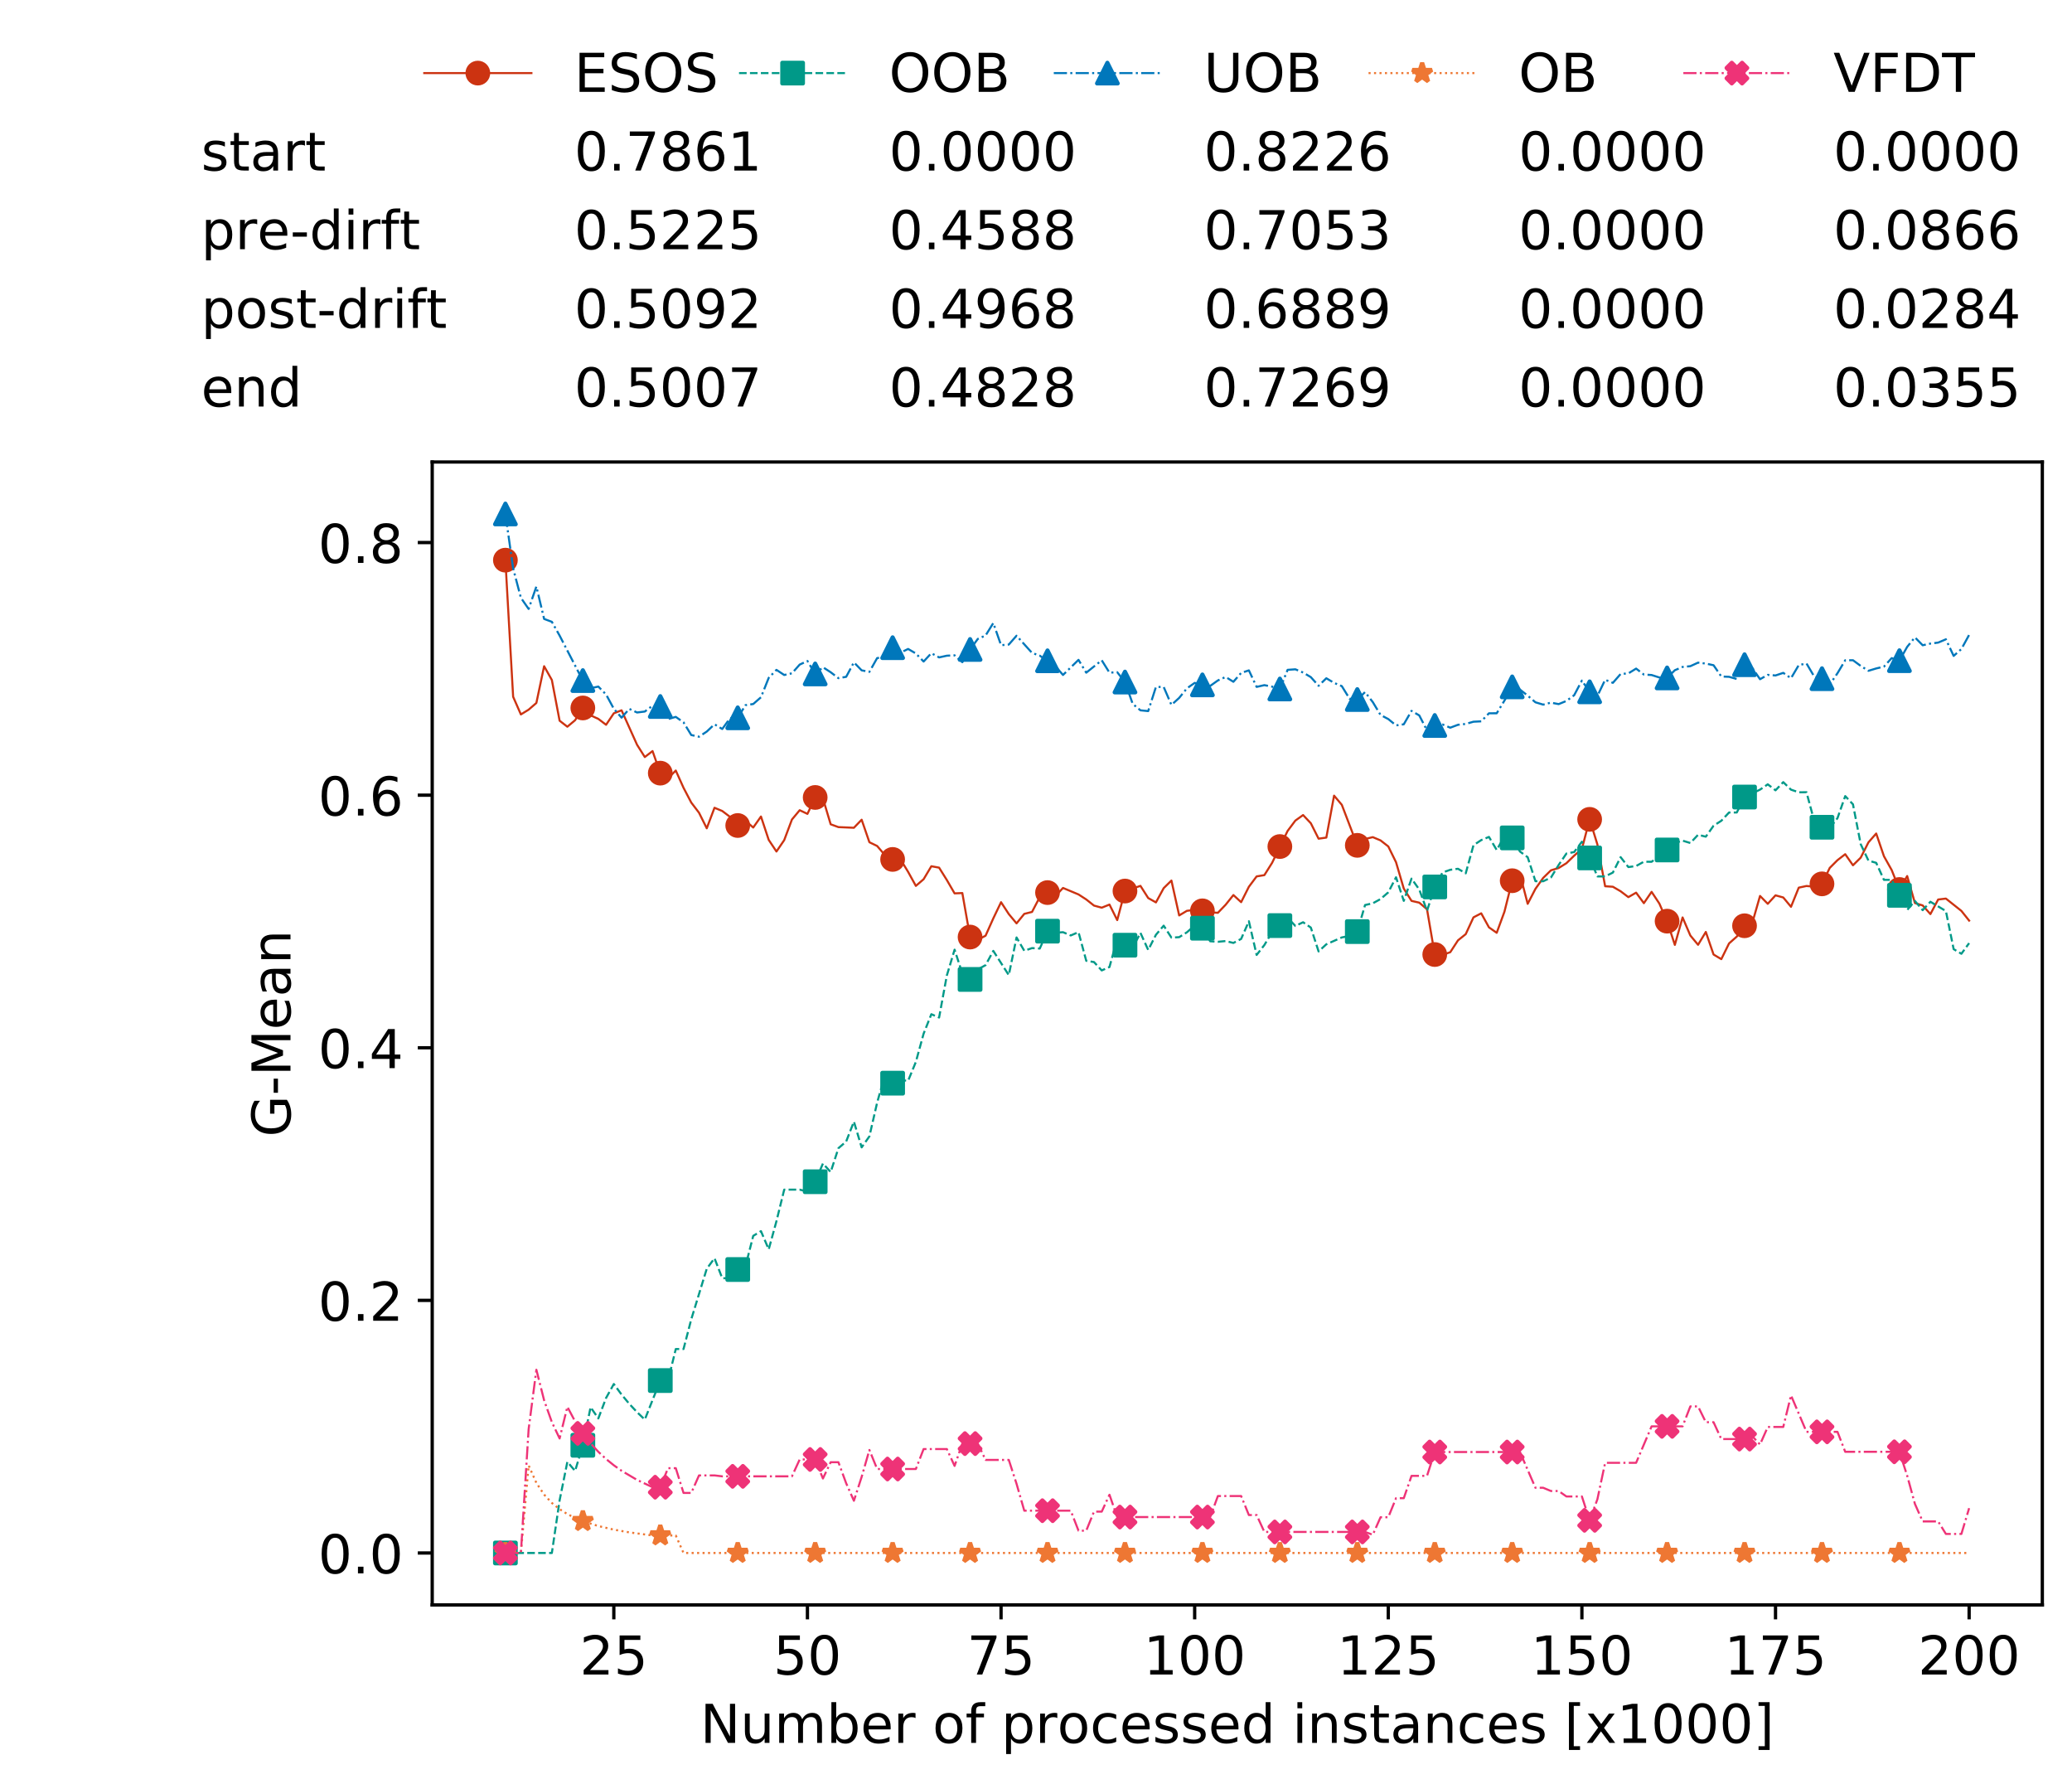 <?xml version="1.0" encoding="utf-8" standalone="no"?>
<!DOCTYPE svg PUBLIC "-//W3C//DTD SVG 1.1//EN"
  "http://www.w3.org/Graphics/SVG/1.1/DTD/svg11.dtd">
<!-- Created with matplotlib (https://matplotlib.org/) -->
<svg height="432.615pt" version="1.1" viewBox="0 0 502.65 432.615" width="502.65pt" xmlns="http://www.w3.org/2000/svg" xmlns:xlink="http://www.w3.org/1999/xlink">
 <defs>
  <style type="text/css">
*{stroke-linecap:butt;stroke-linejoin:round;white-space:pre;}
  </style>
 </defs>
 <g id="figure_1">
  <g id="patch_1">
   <path d="M 0 432.615 
L 502.65 432.615 
L 502.65 0 
L 0 0 
z
" style="fill:#ffffff;"/>
  </g>
  <g id="axes_1">
   <g id="patch_2">
    <path d="M 104.85 389.252 
L 495.45 389.252 
L 495.45 112.052 
L 104.85 112.052 
z
" style="fill:#ffffff;"/>
   </g>
   <g id="matplotlib.axis_1">
    <g id="xtick_1">
     <g id="line2d_1">
      <defs>
       <path d="M 0 0 
L 0 3.5 
" id="m0dc0852335" style="stroke:#000000;stroke-width:0.8;"/>
      </defs>
      <g>
       <use style="stroke:#000000;stroke-width:0.8;" x="148.908" xlink:href="#m0dc0852335" y="389.252"/>
      </g>
     </g>
     <g id="text_1">
      <!-- 25 -->
      <defs>
       <path d="M 19.188 8.297 
L 53.609 8.297 
L 53.609 0 
L 7.328 0 
L 7.328 8.297 
Q 12.938 14.109 22.625 23.891 
Q 32.328 33.688 34.812 36.531 
Q 39.547 41.844 41.422 45.531 
Q 43.312 49.219 43.312 52.781 
Q 43.312 58.594 39.234 62.25 
Q 35.156 65.922 28.609 65.922 
Q 23.969 65.922 18.812 64.312 
Q 13.672 62.703 7.812 59.422 
L 7.812 69.391 
Q 13.766 71.781 18.938 73 
Q 24.125 74.219 28.422 74.219 
Q 39.75 74.219 46.484 68.547 
Q 53.219 62.891 53.219 53.422 
Q 53.219 48.922 51.531 44.891 
Q 49.859 40.875 45.406 35.406 
Q 44.188 33.984 37.641 27.219 
Q 31.109 20.453 19.188 8.297 
z
" id="DejaVuSans-50"/>
       <path d="M 10.797 72.906 
L 49.516 72.906 
L 49.516 64.594 
L 19.828 64.594 
L 19.828 46.734 
Q 21.969 47.469 24.109 47.828 
Q 26.266 48.188 28.422 48.188 
Q 40.625 48.188 47.75 41.5 
Q 54.891 34.812 54.891 23.391 
Q 54.891 11.625 47.562 5.094 
Q 40.234 -1.422 26.906 -1.422 
Q 22.312 -1.422 17.547 -0.641 
Q 12.797 0.141 7.719 1.703 
L 7.719 11.625 
Q 12.109 9.234 16.797 8.062 
Q 21.484 6.891 26.703 6.891 
Q 35.156 6.891 40.078 11.328 
Q 45.016 15.766 45.016 23.391 
Q 45.016 31 40.078 35.438 
Q 35.156 39.891 26.703 39.891 
Q 22.75 39.891 18.812 39.016 
Q 14.891 38.141 10.797 36.281 
z
" id="DejaVuSans-53"/>
      </defs>
      <g transform="translate(140.636 406.13)scale(0.13 -0.13)">
       <use xlink:href="#DejaVuSans-50"/>
       <use x="63.623" xlink:href="#DejaVuSans-53"/>
      </g>
     </g>
    </g>
    <g id="xtick_2">
     <g id="line2d_2">
      <g>
       <use style="stroke:#000000;stroke-width:0.8;" x="195.877" xlink:href="#m0dc0852335" y="389.252"/>
      </g>
     </g>
     <g id="text_2">
      <!-- 50 -->
      <defs>
       <path d="M 31.781 66.406 
Q 24.172 66.406 20.328 58.906 
Q 16.5 51.422 16.5 36.375 
Q 16.5 21.391 20.328 13.891 
Q 24.172 6.391 31.781 6.391 
Q 39.453 6.391 43.281 13.891 
Q 47.125 21.391 47.125 36.375 
Q 47.125 51.422 43.281 58.906 
Q 39.453 66.406 31.781 66.406 
z
M 31.781 74.219 
Q 44.047 74.219 50.516 64.516 
Q 56.984 54.828 56.984 36.375 
Q 56.984 17.969 50.516 8.266 
Q 44.047 -1.422 31.781 -1.422 
Q 19.531 -1.422 13.062 8.266 
Q 6.594 17.969 6.594 36.375 
Q 6.594 54.828 13.062 64.516 
Q 19.531 74.219 31.781 74.219 
z
" id="DejaVuSans-48"/>
      </defs>
      <g transform="translate(187.606 406.13)scale(0.13 -0.13)">
       <use xlink:href="#DejaVuSans-53"/>
       <use x="63.623" xlink:href="#DejaVuSans-48"/>
      </g>
     </g>
    </g>
    <g id="xtick_3">
     <g id="line2d_3">
      <g>
       <use style="stroke:#000000;stroke-width:0.8;" x="242.847" xlink:href="#m0dc0852335" y="389.252"/>
      </g>
     </g>
     <g id="text_3">
      <!-- 75 -->
      <defs>
       <path d="M 8.203 72.906 
L 55.078 72.906 
L 55.078 68.703 
L 28.609 0 
L 18.312 0 
L 43.219 64.594 
L 8.203 64.594 
z
" id="DejaVuSans-55"/>
      </defs>
      <g transform="translate(234.576 406.13)scale(0.13 -0.13)">
       <use xlink:href="#DejaVuSans-55"/>
       <use x="63.623" xlink:href="#DejaVuSans-53"/>
      </g>
     </g>
    </g>
    <g id="xtick_4">
     <g id="line2d_4">
      <g>
       <use style="stroke:#000000;stroke-width:0.8;" x="289.817" xlink:href="#m0dc0852335" y="389.252"/>
      </g>
     </g>
     <g id="text_4">
      <!-- 100 -->
      <defs>
       <path d="M 12.406 8.297 
L 28.516 8.297 
L 28.516 63.922 
L 10.984 60.406 
L 10.984 69.391 
L 28.422 72.906 
L 38.281 72.906 
L 38.281 8.297 
L 54.391 8.297 
L 54.391 0 
L 12.406 0 
z
" id="DejaVuSans-49"/>
      </defs>
      <g transform="translate(277.41 406.13)scale(0.13 -0.13)">
       <use xlink:href="#DejaVuSans-49"/>
       <use x="63.623" xlink:href="#DejaVuSans-48"/>
       <use x="127.246" xlink:href="#DejaVuSans-48"/>
      </g>
     </g>
    </g>
    <g id="xtick_5">
     <g id="line2d_5">
      <g>
       <use style="stroke:#000000;stroke-width:0.8;" x="336.786" xlink:href="#m0dc0852335" y="389.252"/>
      </g>
     </g>
     <g id="text_5">
      <!-- 125 -->
      <g transform="translate(324.379 406.13)scale(0.13 -0.13)">
       <use xlink:href="#DejaVuSans-49"/>
       <use x="63.623" xlink:href="#DejaVuSans-50"/>
       <use x="127.246" xlink:href="#DejaVuSans-53"/>
      </g>
     </g>
    </g>
    <g id="xtick_6">
     <g id="line2d_6">
      <g>
       <use style="stroke:#000000;stroke-width:0.8;" x="383.756" xlink:href="#m0dc0852335" y="389.252"/>
      </g>
     </g>
     <g id="text_6">
      <!-- 150 -->
      <g transform="translate(371.349 406.13)scale(0.13 -0.13)">
       <use xlink:href="#DejaVuSans-49"/>
       <use x="63.623" xlink:href="#DejaVuSans-53"/>
       <use x="127.246" xlink:href="#DejaVuSans-48"/>
      </g>
     </g>
    </g>
    <g id="xtick_7">
     <g id="line2d_7">
      <g>
       <use style="stroke:#000000;stroke-width:0.8;" x="430.726" xlink:href="#m0dc0852335" y="389.252"/>
      </g>
     </g>
     <g id="text_7">
      <!-- 175 -->
      <g transform="translate(418.319 406.13)scale(0.13 -0.13)">
       <use xlink:href="#DejaVuSans-49"/>
       <use x="63.623" xlink:href="#DejaVuSans-55"/>
       <use x="127.246" xlink:href="#DejaVuSans-53"/>
      </g>
     </g>
    </g>
    <g id="xtick_8">
     <g id="line2d_8">
      <g>
       <use style="stroke:#000000;stroke-width:0.8;" x="477.695" xlink:href="#m0dc0852335" y="389.252"/>
      </g>
     </g>
     <g id="text_8">
      <!-- 200 -->
      <g transform="translate(465.289 406.13)scale(0.13 -0.13)">
       <use xlink:href="#DejaVuSans-50"/>
       <use x="63.623" xlink:href="#DejaVuSans-48"/>
       <use x="127.246" xlink:href="#DejaVuSans-48"/>
      </g>
     </g>
    </g>
    <g id="text_9">
     <!-- Number of processed instances [x1000] -->
     <defs>
      <path d="M 9.812 72.906 
L 23.094 72.906 
L 55.422 11.922 
L 55.422 72.906 
L 64.984 72.906 
L 64.984 0 
L 51.703 0 
L 19.391 60.984 
L 19.391 0 
L 9.812 0 
z
" id="DejaVuSans-78"/>
      <path d="M 8.5 21.578 
L 8.5 54.688 
L 17.484 54.688 
L 17.484 21.922 
Q 17.484 14.156 20.5 10.266 
Q 23.531 6.391 29.594 6.391 
Q 36.859 6.391 41.078 11.031 
Q 45.312 15.672 45.312 23.688 
L 45.312 54.688 
L 54.297 54.688 
L 54.297 0 
L 45.312 0 
L 45.312 8.406 
Q 42.047 3.422 37.719 1 
Q 33.406 -1.422 27.688 -1.422 
Q 18.266 -1.422 13.375 4.438 
Q 8.5 10.297 8.5 21.578 
z
M 31.109 56 
z
" id="DejaVuSans-117"/>
      <path d="M 52 44.188 
Q 55.375 50.25 60.062 53.125 
Q 64.75 56 71.094 56 
Q 79.641 56 84.281 50.016 
Q 88.922 44.047 88.922 33.016 
L 88.922 0 
L 79.891 0 
L 79.891 32.719 
Q 79.891 40.578 77.094 44.375 
Q 74.312 48.188 68.609 48.188 
Q 61.625 48.188 57.562 43.547 
Q 53.516 38.922 53.516 30.906 
L 53.516 0 
L 44.484 0 
L 44.484 32.719 
Q 44.484 40.625 41.703 44.406 
Q 38.922 48.188 33.109 48.188 
Q 26.219 48.188 22.156 43.531 
Q 18.109 38.875 18.109 30.906 
L 18.109 0 
L 9.078 0 
L 9.078 54.688 
L 18.109 54.688 
L 18.109 46.188 
Q 21.188 51.219 25.484 53.609 
Q 29.781 56 35.688 56 
Q 41.656 56 45.828 52.969 
Q 50 49.953 52 44.188 
z
" id="DejaVuSans-109"/>
      <path d="M 48.688 27.297 
Q 48.688 37.203 44.609 42.844 
Q 40.531 48.484 33.406 48.484 
Q 26.266 48.484 22.188 42.844 
Q 18.109 37.203 18.109 27.297 
Q 18.109 17.391 22.188 11.75 
Q 26.266 6.109 33.406 6.109 
Q 40.531 6.109 44.609 11.75 
Q 48.688 17.391 48.688 27.297 
z
M 18.109 46.391 
Q 20.953 51.266 25.266 53.625 
Q 29.594 56 35.594 56 
Q 45.562 56 51.781 48.094 
Q 58.016 40.188 58.016 27.297 
Q 58.016 14.406 51.781 6.484 
Q 45.562 -1.422 35.594 -1.422 
Q 29.594 -1.422 25.266 0.953 
Q 20.953 3.328 18.109 8.203 
L 18.109 0 
L 9.078 0 
L 9.078 75.984 
L 18.109 75.984 
z
" id="DejaVuSans-98"/>
      <path d="M 56.203 29.594 
L 56.203 25.203 
L 14.891 25.203 
Q 15.484 15.922 20.484 11.062 
Q 25.484 6.203 34.422 6.203 
Q 39.594 6.203 44.453 7.469 
Q 49.312 8.734 54.109 11.281 
L 54.109 2.781 
Q 49.266 0.734 44.188 -0.344 
Q 39.109 -1.422 33.891 -1.422 
Q 20.797 -1.422 13.156 6.188 
Q 5.516 13.812 5.516 26.812 
Q 5.516 40.234 12.766 48.109 
Q 20.016 56 32.328 56 
Q 43.359 56 49.781 48.891 
Q 56.203 41.797 56.203 29.594 
z
M 47.219 32.234 
Q 47.125 39.594 43.094 43.984 
Q 39.062 48.391 32.422 48.391 
Q 24.906 48.391 20.391 44.141 
Q 15.875 39.891 15.188 32.172 
z
" id="DejaVuSans-101"/>
      <path d="M 41.109 46.297 
Q 39.594 47.172 37.812 47.578 
Q 36.031 48 33.891 48 
Q 26.266 48 22.188 43.047 
Q 18.109 38.094 18.109 28.812 
L 18.109 0 
L 9.078 0 
L 9.078 54.688 
L 18.109 54.688 
L 18.109 46.188 
Q 20.953 51.172 25.484 53.578 
Q 30.031 56 36.531 56 
Q 37.453 56 38.578 55.875 
Q 39.703 55.766 41.062 55.516 
z
" id="DejaVuSans-114"/>
      <path id="DejaVuSans-32"/>
      <path d="M 30.609 48.391 
Q 23.391 48.391 19.188 42.75 
Q 14.984 37.109 14.984 27.297 
Q 14.984 17.484 19.156 11.844 
Q 23.344 6.203 30.609 6.203 
Q 37.797 6.203 41.984 11.859 
Q 46.188 17.531 46.188 27.297 
Q 46.188 37.016 41.984 42.703 
Q 37.797 48.391 30.609 48.391 
z
M 30.609 56 
Q 42.328 56 49.016 48.375 
Q 55.719 40.766 55.719 27.297 
Q 55.719 13.875 49.016 6.219 
Q 42.328 -1.422 30.609 -1.422 
Q 18.844 -1.422 12.172 6.219 
Q 5.516 13.875 5.516 27.297 
Q 5.516 40.766 12.172 48.375 
Q 18.844 56 30.609 56 
z
" id="DejaVuSans-111"/>
      <path d="M 37.109 75.984 
L 37.109 68.5 
L 28.516 68.5 
Q 23.688 68.5 21.797 66.547 
Q 19.922 64.594 19.922 59.516 
L 19.922 54.688 
L 34.719 54.688 
L 34.719 47.703 
L 19.922 47.703 
L 19.922 0 
L 10.891 0 
L 10.891 47.703 
L 2.297 47.703 
L 2.297 54.688 
L 10.891 54.688 
L 10.891 58.5 
Q 10.891 67.625 15.141 71.797 
Q 19.391 75.984 28.609 75.984 
z
" id="DejaVuSans-102"/>
      <path d="M 18.109 8.203 
L 18.109 -20.797 
L 9.078 -20.797 
L 9.078 54.688 
L 18.109 54.688 
L 18.109 46.391 
Q 20.953 51.266 25.266 53.625 
Q 29.594 56 35.594 56 
Q 45.562 56 51.781 48.094 
Q 58.016 40.188 58.016 27.297 
Q 58.016 14.406 51.781 6.484 
Q 45.562 -1.422 35.594 -1.422 
Q 29.594 -1.422 25.266 0.953 
Q 20.953 3.328 18.109 8.203 
z
M 48.688 27.297 
Q 48.688 37.203 44.609 42.844 
Q 40.531 48.484 33.406 48.484 
Q 26.266 48.484 22.188 42.844 
Q 18.109 37.203 18.109 27.297 
Q 18.109 17.391 22.188 11.75 
Q 26.266 6.109 33.406 6.109 
Q 40.531 6.109 44.609 11.75 
Q 48.688 17.391 48.688 27.297 
z
" id="DejaVuSans-112"/>
      <path d="M 48.781 52.594 
L 48.781 44.188 
Q 44.969 46.297 41.141 47.344 
Q 37.312 48.391 33.406 48.391 
Q 24.656 48.391 19.812 42.844 
Q 14.984 37.312 14.984 27.297 
Q 14.984 17.281 19.812 11.734 
Q 24.656 6.203 33.406 6.203 
Q 37.312 6.203 41.141 7.25 
Q 44.969 8.297 48.781 10.406 
L 48.781 2.094 
Q 45.016 0.344 40.984 -0.531 
Q 36.969 -1.422 32.422 -1.422 
Q 20.062 -1.422 12.781 6.344 
Q 5.516 14.109 5.516 27.297 
Q 5.516 40.672 12.859 48.328 
Q 20.219 56 33.016 56 
Q 37.156 56 41.109 55.141 
Q 45.062 54.297 48.781 52.594 
z
" id="DejaVuSans-99"/>
      <path d="M 44.281 53.078 
L 44.281 44.578 
Q 40.484 46.531 36.375 47.5 
Q 32.281 48.484 27.875 48.484 
Q 21.188 48.484 17.844 46.438 
Q 14.5 44.391 14.5 40.281 
Q 14.5 37.156 16.891 35.375 
Q 19.281 33.594 26.516 31.984 
L 29.594 31.297 
Q 39.156 29.25 43.188 25.516 
Q 47.219 21.781 47.219 15.094 
Q 47.219 7.469 41.188 3.016 
Q 35.156 -1.422 24.609 -1.422 
Q 20.219 -1.422 15.453 -0.562 
Q 10.688 0.297 5.422 2 
L 5.422 11.281 
Q 10.406 8.688 15.234 7.391 
Q 20.062 6.109 24.812 6.109 
Q 31.156 6.109 34.562 8.281 
Q 37.984 10.453 37.984 14.406 
Q 37.984 18.062 35.516 20.016 
Q 33.062 21.969 24.703 23.781 
L 21.578 24.516 
Q 13.234 26.266 9.516 29.906 
Q 5.812 33.547 5.812 39.891 
Q 5.812 47.609 11.281 51.797 
Q 16.75 56 26.812 56 
Q 31.781 56 36.172 55.266 
Q 40.578 54.547 44.281 53.078 
z
" id="DejaVuSans-115"/>
      <path d="M 45.406 46.391 
L 45.406 75.984 
L 54.391 75.984 
L 54.391 0 
L 45.406 0 
L 45.406 8.203 
Q 42.578 3.328 38.25 0.953 
Q 33.938 -1.422 27.875 -1.422 
Q 17.969 -1.422 11.734 6.484 
Q 5.516 14.406 5.516 27.297 
Q 5.516 40.188 11.734 48.094 
Q 17.969 56 27.875 56 
Q 33.938 56 38.25 53.625 
Q 42.578 51.266 45.406 46.391 
z
M 14.797 27.297 
Q 14.797 17.391 18.875 11.75 
Q 22.953 6.109 30.078 6.109 
Q 37.203 6.109 41.297 11.75 
Q 45.406 17.391 45.406 27.297 
Q 45.406 37.203 41.297 42.844 
Q 37.203 48.484 30.078 48.484 
Q 22.953 48.484 18.875 42.844 
Q 14.797 37.203 14.797 27.297 
z
" id="DejaVuSans-100"/>
      <path d="M 9.422 54.688 
L 18.406 54.688 
L 18.406 0 
L 9.422 0 
z
M 9.422 75.984 
L 18.406 75.984 
L 18.406 64.594 
L 9.422 64.594 
z
" id="DejaVuSans-105"/>
      <path d="M 54.891 33.016 
L 54.891 0 
L 45.906 0 
L 45.906 32.719 
Q 45.906 40.484 42.875 44.328 
Q 39.844 48.188 33.797 48.188 
Q 26.516 48.188 22.312 43.547 
Q 18.109 38.922 18.109 30.906 
L 18.109 0 
L 9.078 0 
L 9.078 54.688 
L 18.109 54.688 
L 18.109 46.188 
Q 21.344 51.125 25.703 53.562 
Q 30.078 56 35.797 56 
Q 45.219 56 50.047 50.172 
Q 54.891 44.344 54.891 33.016 
z
" id="DejaVuSans-110"/>
      <path d="M 18.312 70.219 
L 18.312 54.688 
L 36.812 54.688 
L 36.812 47.703 
L 18.312 47.703 
L 18.312 18.016 
Q 18.312 11.328 20.141 9.422 
Q 21.969 7.516 27.594 7.516 
L 36.812 7.516 
L 36.812 0 
L 27.594 0 
Q 17.188 0 13.234 3.875 
Q 9.281 7.766 9.281 18.016 
L 9.281 47.703 
L 2.688 47.703 
L 2.688 54.688 
L 9.281 54.688 
L 9.281 70.219 
z
" id="DejaVuSans-116"/>
      <path d="M 34.281 27.484 
Q 23.391 27.484 19.188 25 
Q 14.984 22.516 14.984 16.5 
Q 14.984 11.719 18.141 8.906 
Q 21.297 6.109 26.703 6.109 
Q 34.188 6.109 38.703 11.406 
Q 43.219 16.703 43.219 25.484 
L 43.219 27.484 
z
M 52.203 31.203 
L 52.203 0 
L 43.219 0 
L 43.219 8.297 
Q 40.141 3.328 35.547 0.953 
Q 30.953 -1.422 24.312 -1.422 
Q 15.922 -1.422 10.953 3.297 
Q 6 8.016 6 15.922 
Q 6 25.141 12.172 29.828 
Q 18.359 34.516 30.609 34.516 
L 43.219 34.516 
L 43.219 35.406 
Q 43.219 41.609 39.141 45 
Q 35.062 48.391 27.688 48.391 
Q 23 48.391 18.547 47.266 
Q 14.109 46.141 10.016 43.891 
L 10.016 52.203 
Q 14.938 54.109 19.578 55.047 
Q 24.219 56 28.609 56 
Q 40.484 56 46.344 49.844 
Q 52.203 43.703 52.203 31.203 
z
" id="DejaVuSans-97"/>
      <path d="M 8.594 75.984 
L 29.297 75.984 
L 29.297 69 
L 17.578 69 
L 17.578 -6.203 
L 29.297 -6.203 
L 29.297 -13.188 
L 8.594 -13.188 
z
" id="DejaVuSans-91"/>
      <path d="M 54.891 54.688 
L 35.109 28.078 
L 55.906 0 
L 45.312 0 
L 29.391 21.484 
L 13.484 0 
L 2.875 0 
L 24.125 28.609 
L 4.688 54.688 
L 15.281 54.688 
L 29.781 35.203 
L 44.281 54.688 
z
" id="DejaVuSans-120"/>
      <path d="M 30.422 75.984 
L 30.422 -13.188 
L 9.719 -13.188 
L 9.719 -6.203 
L 21.391 -6.203 
L 21.391 69 
L 9.719 69 
L 9.719 75.984 
z
" id="DejaVuSans-93"/>
     </defs>
     <g transform="translate(169.881 422.711)scale(0.13 -0.13)">
      <use xlink:href="#DejaVuSans-78"/>
      <use x="74.805" xlink:href="#DejaVuSans-117"/>
      <use x="138.184" xlink:href="#DejaVuSans-109"/>
      <use x="235.596" xlink:href="#DejaVuSans-98"/>
      <use x="299.072" xlink:href="#DejaVuSans-101"/>
      <use x="360.596" xlink:href="#DejaVuSans-114"/>
      <use x="401.709" xlink:href="#DejaVuSans-32"/>
      <use x="433.496" xlink:href="#DejaVuSans-111"/>
      <use x="494.678" xlink:href="#DejaVuSans-102"/>
      <use x="529.883" xlink:href="#DejaVuSans-32"/>
      <use x="561.67" xlink:href="#DejaVuSans-112"/>
      <use x="625.146" xlink:href="#DejaVuSans-114"/>
      <use x="666.229" xlink:href="#DejaVuSans-111"/>
      <use x="727.41" xlink:href="#DejaVuSans-99"/>
      <use x="782.391" xlink:href="#DejaVuSans-101"/>
      <use x="843.914" xlink:href="#DejaVuSans-115"/>
      <use x="896.014" xlink:href="#DejaVuSans-115"/>
      <use x="948.113" xlink:href="#DejaVuSans-101"/>
      <use x="1009.637" xlink:href="#DejaVuSans-100"/>
      <use x="1073.113" xlink:href="#DejaVuSans-32"/>
      <use x="1104.9" xlink:href="#DejaVuSans-105"/>
      <use x="1132.684" xlink:href="#DejaVuSans-110"/>
      <use x="1196.062" xlink:href="#DejaVuSans-115"/>
      <use x="1248.162" xlink:href="#DejaVuSans-116"/>
      <use x="1287.371" xlink:href="#DejaVuSans-97"/>
      <use x="1348.65" xlink:href="#DejaVuSans-110"/>
      <use x="1412.029" xlink:href="#DejaVuSans-99"/>
      <use x="1467.01" xlink:href="#DejaVuSans-101"/>
      <use x="1528.533" xlink:href="#DejaVuSans-115"/>
      <use x="1580.633" xlink:href="#DejaVuSans-32"/>
      <use x="1612.42" xlink:href="#DejaVuSans-91"/>
      <use x="1651.434" xlink:href="#DejaVuSans-120"/>
      <use x="1710.613" xlink:href="#DejaVuSans-49"/>
      <use x="1774.236" xlink:href="#DejaVuSans-48"/>
      <use x="1837.859" xlink:href="#DejaVuSans-48"/>
      <use x="1901.482" xlink:href="#DejaVuSans-48"/>
      <use x="1965.105" xlink:href="#DejaVuSans-93"/>
     </g>
    </g>
   </g>
   <g id="matplotlib.axis_2">
    <g id="ytick_1">
     <g id="line2d_9">
      <defs>
       <path d="M 0 0 
L -3.5 0 
" id="m41864843cf" style="stroke:#000000;stroke-width:0.8;"/>
      </defs>
      <g>
       <use style="stroke:#000000;stroke-width:0.8;" x="104.85" xlink:href="#m41864843cf" y="376.652"/>
      </g>
     </g>
     <g id="text_10">
      <!-- 0.0 -->
      <defs>
       <path d="M 10.688 12.406 
L 21 12.406 
L 21 0 
L 10.688 0 
z
" id="DejaVuSans-46"/>
      </defs>
      <g transform="translate(77.176 381.591)scale(0.13 -0.13)">
       <use xlink:href="#DejaVuSans-48"/>
       <use x="63.623" xlink:href="#DejaVuSans-46"/>
       <use x="95.41" xlink:href="#DejaVuSans-48"/>
      </g>
     </g>
    </g>
    <g id="ytick_2">
     <g id="line2d_10">
      <g>
       <use style="stroke:#000000;stroke-width:0.8;" x="104.85" xlink:href="#m41864843cf" y="315.386"/>
      </g>
     </g>
     <g id="text_11">
      <!-- 0.2 -->
      <g transform="translate(77.176 320.325)scale(0.13 -0.13)">
       <use xlink:href="#DejaVuSans-48"/>
       <use x="63.623" xlink:href="#DejaVuSans-46"/>
       <use x="95.41" xlink:href="#DejaVuSans-50"/>
      </g>
     </g>
    </g>
    <g id="ytick_3">
     <g id="line2d_11">
      <g>
       <use style="stroke:#000000;stroke-width:0.8;" x="104.85" xlink:href="#m41864843cf" y="254.12"/>
      </g>
     </g>
     <g id="text_12">
      <!-- 0.4 -->
      <defs>
       <path d="M 37.797 64.312 
L 12.891 25.391 
L 37.797 25.391 
z
M 35.203 72.906 
L 47.609 72.906 
L 47.609 25.391 
L 58.016 25.391 
L 58.016 17.188 
L 47.609 17.188 
L 47.609 0 
L 37.797 0 
L 37.797 17.188 
L 4.891 17.188 
L 4.891 26.703 
z
" id="DejaVuSans-52"/>
      </defs>
      <g transform="translate(77.176 259.059)scale(0.13 -0.13)">
       <use xlink:href="#DejaVuSans-48"/>
       <use x="63.623" xlink:href="#DejaVuSans-46"/>
       <use x="95.41" xlink:href="#DejaVuSans-52"/>
      </g>
     </g>
    </g>
    <g id="ytick_4">
     <g id="line2d_12">
      <g>
       <use style="stroke:#000000;stroke-width:0.8;" x="104.85" xlink:href="#m41864843cf" y="192.853"/>
      </g>
     </g>
     <g id="text_13">
      <!-- 0.6 -->
      <defs>
       <path d="M 33.016 40.375 
Q 26.375 40.375 22.484 35.828 
Q 18.609 31.297 18.609 23.391 
Q 18.609 15.531 22.484 10.953 
Q 26.375 6.391 33.016 6.391 
Q 39.656 6.391 43.531 10.953 
Q 47.406 15.531 47.406 23.391 
Q 47.406 31.297 43.531 35.828 
Q 39.656 40.375 33.016 40.375 
z
M 52.594 71.297 
L 52.594 62.312 
Q 48.875 64.062 45.094 64.984 
Q 41.312 65.922 37.594 65.922 
Q 27.828 65.922 22.672 59.328 
Q 17.531 52.734 16.797 39.406 
Q 19.672 43.656 24.016 45.922 
Q 28.375 48.188 33.594 48.188 
Q 44.578 48.188 50.953 41.516 
Q 57.328 34.859 57.328 23.391 
Q 57.328 12.156 50.688 5.359 
Q 44.047 -1.422 33.016 -1.422 
Q 20.359 -1.422 13.672 8.266 
Q 6.984 17.969 6.984 36.375 
Q 6.984 53.656 15.188 63.938 
Q 23.391 74.219 37.203 74.219 
Q 40.922 74.219 44.703 73.484 
Q 48.484 72.75 52.594 71.297 
z
" id="DejaVuSans-54"/>
      </defs>
      <g transform="translate(77.176 197.792)scale(0.13 -0.13)">
       <use xlink:href="#DejaVuSans-48"/>
       <use x="63.623" xlink:href="#DejaVuSans-46"/>
       <use x="95.41" xlink:href="#DejaVuSans-54"/>
      </g>
     </g>
    </g>
    <g id="ytick_5">
     <g id="line2d_13">
      <g>
       <use style="stroke:#000000;stroke-width:0.8;" x="104.85" xlink:href="#m41864843cf" y="131.587"/>
      </g>
     </g>
     <g id="text_14">
      <!-- 0.8 -->
      <defs>
       <path d="M 31.781 34.625 
Q 24.75 34.625 20.719 30.859 
Q 16.703 27.094 16.703 20.516 
Q 16.703 13.922 20.719 10.156 
Q 24.75 6.391 31.781 6.391 
Q 38.812 6.391 42.859 10.172 
Q 46.922 13.969 46.922 20.516 
Q 46.922 27.094 42.891 30.859 
Q 38.875 34.625 31.781 34.625 
z
M 21.922 38.812 
Q 15.578 40.375 12.031 44.719 
Q 8.5 49.078 8.5 55.328 
Q 8.5 64.062 14.719 69.141 
Q 20.953 74.219 31.781 74.219 
Q 42.672 74.219 48.875 69.141 
Q 55.078 64.062 55.078 55.328 
Q 55.078 49.078 51.531 44.719 
Q 48 40.375 41.703 38.812 
Q 48.828 37.156 52.797 32.312 
Q 56.781 27.484 56.781 20.516 
Q 56.781 9.906 50.312 4.234 
Q 43.844 -1.422 31.781 -1.422 
Q 19.734 -1.422 13.25 4.234 
Q 6.781 9.906 6.781 20.516 
Q 6.781 27.484 10.781 32.312 
Q 14.797 37.156 21.922 38.812 
z
M 18.312 54.391 
Q 18.312 48.734 21.844 45.562 
Q 25.391 42.391 31.781 42.391 
Q 38.141 42.391 41.719 45.562 
Q 45.312 48.734 45.312 54.391 
Q 45.312 60.062 41.719 63.234 
Q 38.141 66.406 31.781 66.406 
Q 25.391 66.406 21.844 63.234 
Q 18.312 60.062 18.312 54.391 
z
" id="DejaVuSans-56"/>
      </defs>
      <g transform="translate(77.176 136.526)scale(0.13 -0.13)">
       <use xlink:href="#DejaVuSans-48"/>
       <use x="63.623" xlink:href="#DejaVuSans-46"/>
       <use x="95.41" xlink:href="#DejaVuSans-56"/>
      </g>
     </g>
    </g>
    <g id="text_15">
     <!-- G-Mean -->
     <defs>
      <path d="M 59.516 10.406 
L 59.516 29.984 
L 43.406 29.984 
L 43.406 38.094 
L 69.281 38.094 
L 69.281 6.781 
Q 63.578 2.734 56.688 0.656 
Q 49.812 -1.422 42 -1.422 
Q 24.906 -1.422 15.25 8.562 
Q 5.609 18.562 5.609 36.375 
Q 5.609 54.25 15.25 64.234 
Q 24.906 74.219 42 74.219 
Q 49.125 74.219 55.547 72.453 
Q 61.969 70.703 67.391 67.281 
L 67.391 56.781 
Q 61.922 61.422 55.766 63.766 
Q 49.609 66.109 42.828 66.109 
Q 29.438 66.109 22.719 58.641 
Q 16.016 51.172 16.016 36.375 
Q 16.016 21.625 22.719 14.156 
Q 29.438 6.688 42.828 6.688 
Q 48.047 6.688 52.141 7.594 
Q 56.25 8.5 59.516 10.406 
z
" id="DejaVuSans-71"/>
      <path d="M 4.891 31.391 
L 31.203 31.391 
L 31.203 23.391 
L 4.891 23.391 
z
" id="DejaVuSans-45"/>
      <path d="M 9.812 72.906 
L 24.516 72.906 
L 43.109 23.297 
L 61.812 72.906 
L 76.516 72.906 
L 76.516 0 
L 66.891 0 
L 66.891 64.016 
L 48.094 14.016 
L 38.188 14.016 
L 19.391 64.016 
L 19.391 0 
L 9.812 0 
z
" id="DejaVuSans-77"/>
     </defs>
     <g transform="translate(70.472 275.744)rotate(-90)scale(0.13 -0.13)">
      <use xlink:href="#DejaVuSans-71"/>
      <use x="77.49" xlink:href="#DejaVuSans-45"/>
      <use x="113.574" xlink:href="#DejaVuSans-77"/>
      <use x="199.854" xlink:href="#DejaVuSans-101"/>
      <use x="261.377" xlink:href="#DejaVuSans-97"/>
      <use x="322.656" xlink:href="#DejaVuSans-110"/>
     </g>
    </g>
   </g>
   <g id="line2d_14"/>
   <g id="line2d_15"/>
   <g id="line2d_16"/>
   <g id="line2d_17"/>
   <g id="line2d_18"/>
   <g id="line2d_19">
    <path clip-path="url(#p1e826d197d)" d="M 122.605 135.856 
L 124.483 168.992 
L 126.362 173.273 
L 128.241 172.121 
L 130.12 170.487 
L 131.998 161.581 
L 133.877 164.923 
L 135.756 174.8 
L 137.635 176.252 
L 139.514 174.677 
L 141.392 171.706 
L 143.271 173.499 
L 145.15 174.357 
L 147.029 175.783 
L 148.908 172.993 
L 150.786 172.276 
L 154.544 180.631 
L 156.423 183.608 
L 158.302 182.162 
L 160.18 187.513 
L 162.059 188.772 
L 163.938 186.883 
L 165.817 191.066 
L 167.695 194.651 
L 169.574 197.115 
L 171.453 200.889 
L 173.332 195.912 
L 175.211 196.693 
L 177.089 198.115 
L 178.968 200.213 
L 180.847 199.05 
L 182.726 200.705 
L 184.605 198.032 
L 186.483 203.701 
L 188.362 206.521 
L 190.241 203.762 
L 192.12 198.758 
L 193.998 196.503 
L 195.877 197.392 
L 197.756 193.409 
L 199.635 193.637 
L 201.514 199.917 
L 203.392 200.601 
L 207.15 200.761 
L 209.029 198.811 
L 210.908 204.27 
L 212.786 205.18 
L 214.665 207.377 
L 216.544 208.44 
L 218.423 208.38 
L 220.302 211.459 
L 222.18 214.86 
L 224.059 213.244 
L 225.938 210.091 
L 227.817 210.435 
L 229.695 213.437 
L 231.574 216.675 
L 233.453 216.596 
L 235.332 227.268 
L 237.211 227.922 
L 239.089 226.946 
L 240.968 222.738 
L 242.847 218.812 
L 244.726 221.696 
L 246.605 223.949 
L 248.483 221.644 
L 250.362 221.175 
L 252.241 217.567 
L 254.12 216.484 
L 255.998 217.368 
L 257.877 215.358 
L 261.635 216.931 
L 263.514 218.148 
L 265.392 219.635 
L 267.271 220.144 
L 269.15 219.39 
L 271.029 223.155 
L 272.908 216.11 
L 276.665 214.855 
L 278.544 217.807 
L 280.423 218.862 
L 282.302 215.404 
L 284.18 213.564 
L 286.059 222.023 
L 287.938 220.903 
L 289.817 220.677 
L 291.695 220.909 
L 293.574 221.271 
L 295.453 221.382 
L 297.332 219.428 
L 299.211 217.08 
L 301.089 218.806 
L 302.968 215.074 
L 304.847 212.558 
L 306.726 212.248 
L 308.605 209.256 
L 312.362 201.533 
L 314.241 199.021 
L 316.12 197.678 
L 317.998 199.67 
L 319.877 203.408 
L 321.756 203.144 
L 323.635 192.974 
L 325.514 195.197 
L 329.271 205.026 
L 331.15 203.486 
L 333.029 203.036 
L 334.908 203.825 
L 336.786 205.289 
L 338.665 209.119 
L 340.544 215.505 
L 342.423 218.495 
L 344.302 218.927 
L 346.18 220.519 
L 348.059 231.505 
L 349.938 231.596 
L 351.817 230.945 
L 353.695 228.067 
L 355.574 226.559 
L 357.453 222.49 
L 359.332 221.511 
L 361.211 224.921 
L 363.089 226.235 
L 364.968 221.111 
L 366.847 213.605 
L 368.726 211.993 
L 370.605 219.208 
L 372.483 215.582 
L 374.362 212.928 
L 376.241 211.084 
L 378.12 210.518 
L 379.998 209.357 
L 381.877 207.532 
L 383.756 205.879 
L 385.635 198.719 
L 387.514 204.804 
L 389.392 214.942 
L 391.271 215.066 
L 393.15 216.162 
L 395.029 217.585 
L 396.908 216.5 
L 398.786 219.05 
L 400.665 216.303 
L 402.544 219.144 
L 404.423 223.412 
L 406.302 229.165 
L 408.18 222.511 
L 410.059 226.887 
L 411.938 229.145 
L 413.817 226.029 
L 415.695 231.503 
L 417.574 232.624 
L 419.453 228.812 
L 421.332 227.153 
L 423.211 224.528 
L 425.089 223.851 
L 426.968 217.297 
L 428.847 219.203 
L 430.726 217.148 
L 432.605 217.668 
L 434.483 219.929 
L 436.362 215.285 
L 438.241 214.883 
L 440.12 215.053 
L 441.998 214.367 
L 443.877 210.502 
L 445.756 208.619 
L 447.635 207.173 
L 449.514 209.858 
L 451.392 208.013 
L 453.271 204.297 
L 455.15 202.155 
L 457.029 207.664 
L 458.908 211.019 
L 460.786 215.732 
L 462.665 212.47 
L 464.544 219.024 
L 466.423 219.596 
L 468.302 221.698 
L 470.18 218.163 
L 472.059 217.936 
L 475.817 220.925 
L 477.695 223.279 
L 477.695 223.279 
" style="fill:none;stroke:#cc3311;stroke-linecap:square;stroke-width:0.5;"/>
    <defs>
     <path d="M 0 2.5 
C 0.663 2.5 1.299 2.237 1.768 1.768 
C 2.237 1.299 2.5 0.663 2.5 0 
C 2.5 -0.663 2.237 -1.299 1.768 -1.768 
C 1.299 -2.237 0.663 -2.5 0 -2.5 
C -0.663 -2.5 -1.299 -2.237 -1.768 -1.768 
C -2.237 -1.299 -2.5 -0.663 -2.5 0 
C -2.5 0.663 -2.237 1.299 -1.768 1.768 
C -1.299 2.237 -0.663 2.5 0 2.5 
z
" id="mf172b56b4a" style="stroke:#cc3311;"/>
    </defs>
    <g clip-path="url(#p1e826d197d)">
     <use style="fill:#cc3311;stroke:#cc3311;" x="122.605" xlink:href="#mf172b56b4a" y="135.856"/>
     <use style="fill:#cc3311;stroke:#cc3311;" x="141.392" xlink:href="#mf172b56b4a" y="171.706"/>
     <use style="fill:#cc3311;stroke:#cc3311;" x="160.18" xlink:href="#mf172b56b4a" y="187.513"/>
     <use style="fill:#cc3311;stroke:#cc3311;" x="178.968" xlink:href="#mf172b56b4a" y="200.213"/>
     <use style="fill:#cc3311;stroke:#cc3311;" x="197.756" xlink:href="#mf172b56b4a" y="193.409"/>
     <use style="fill:#cc3311;stroke:#cc3311;" x="216.544" xlink:href="#mf172b56b4a" y="208.44"/>
     <use style="fill:#cc3311;stroke:#cc3311;" x="235.332" xlink:href="#mf172b56b4a" y="227.268"/>
     <use style="fill:#cc3311;stroke:#cc3311;" x="254.12" xlink:href="#mf172b56b4a" y="216.484"/>
     <use style="fill:#cc3311;stroke:#cc3311;" x="272.908" xlink:href="#mf172b56b4a" y="216.11"/>
     <use style="fill:#cc3311;stroke:#cc3311;" x="291.695" xlink:href="#mf172b56b4a" y="220.909"/>
     <use style="fill:#cc3311;stroke:#cc3311;" x="310.483" xlink:href="#mf172b56b4a" y="205.316"/>
     <use style="fill:#cc3311;stroke:#cc3311;" x="329.271" xlink:href="#mf172b56b4a" y="205.026"/>
     <use style="fill:#cc3311;stroke:#cc3311;" x="348.059" xlink:href="#mf172b56b4a" y="231.505"/>
     <use style="fill:#cc3311;stroke:#cc3311;" x="366.847" xlink:href="#mf172b56b4a" y="213.605"/>
     <use style="fill:#cc3311;stroke:#cc3311;" x="385.635" xlink:href="#mf172b56b4a" y="198.719"/>
     <use style="fill:#cc3311;stroke:#cc3311;" x="404.423" xlink:href="#mf172b56b4a" y="223.412"/>
     <use style="fill:#cc3311;stroke:#cc3311;" x="423.211" xlink:href="#mf172b56b4a" y="224.528"/>
     <use style="fill:#cc3311;stroke:#cc3311;" x="441.998" xlink:href="#mf172b56b4a" y="214.367"/>
     <use style="fill:#cc3311;stroke:#cc3311;" x="460.786" xlink:href="#mf172b56b4a" y="215.732"/>
    </g>
   </g>
   <g id="line2d_20"/>
   <g id="line2d_21"/>
   <g id="line2d_22"/>
   <g id="line2d_23"/>
   <g id="line2d_24">
    <path clip-path="url(#p1e826d197d)" d="M 122.605 376.652 
L 133.877 376.652 
L 135.756 363.888 
L 137.635 354.543 
L 139.514 356.754 
L 141.392 350.532 
L 143.271 341.298 
L 145.15 344.017 
L 147.029 339.055 
L 148.908 335.669 
L 150.786 338.23 
L 152.665 340.49 
L 154.544 342.499 
L 156.423 344.297 
L 160.18 334.832 
L 162.059 334.832 
L 163.938 327.185 
L 165.817 327.185 
L 167.695 319.969 
L 171.453 307.717 
L 173.332 305.168 
L 175.211 310.012 
L 177.089 310.012 
L 178.968 307.901 
L 180.847 307.089 
L 182.726 299.739 
L 184.605 298.598 
L 186.483 303.017 
L 188.362 296.174 
L 190.241 288.532 
L 193.998 288.532 
L 195.877 288.995 
L 197.756 286.611 
L 199.635 282.196 
L 201.514 284.261 
L 203.392 278.478 
L 205.271 276.856 
L 207.15 272.03 
L 209.029 278.277 
L 210.908 275.61 
L 212.786 267.427 
L 214.665 260.798 
L 216.544 262.708 
L 218.423 261.981 
L 220.302 262.119 
L 222.18 257.551 
L 224.059 250.701 
L 225.938 245.978 
L 227.817 246.785 
L 229.695 236.584 
L 231.574 230.331 
L 233.453 236.114 
L 235.332 237.548 
L 237.211 235.12 
L 239.089 234.076 
L 240.968 230.623 
L 244.726 236.512 
L 246.605 227.364 
L 248.483 230.598 
L 250.362 229.947 
L 252.241 230.055 
L 254.12 225.839 
L 255.998 226.225 
L 257.877 226.088 
L 259.756 226.88 
L 261.635 226.075 
L 263.514 233.026 
L 265.392 233.331 
L 267.271 235.361 
L 269.15 234.531 
L 271.029 227.695 
L 272.908 229.242 
L 274.786 229.835 
L 276.665 226.26 
L 278.544 230.395 
L 280.423 226.715 
L 282.302 224.505 
L 284.18 227.407 
L 286.059 227.295 
L 287.938 226.112 
L 289.817 224.467 
L 291.695 225.122 
L 293.574 228.282 
L 295.453 228.412 
L 297.332 228.239 
L 299.211 228.695 
L 301.089 227.723 
L 302.968 223.435 
L 304.847 231.605 
L 306.726 229.204 
L 308.605 226.033 
L 310.483 224.489 
L 312.362 222.556 
L 314.241 224.574 
L 316.12 223.676 
L 317.998 224.967 
L 319.877 230.751 
L 321.756 229.023 
L 325.514 227.358 
L 327.392 226.997 
L 329.271 225.945 
L 331.15 219.5 
L 333.029 219.081 
L 334.908 218.055 
L 336.786 216.419 
L 338.665 212.77 
L 340.544 218.492 
L 342.423 213.093 
L 344.302 215.734 
L 346.18 220.905 
L 348.059 215.116 
L 349.938 211.618 
L 351.817 210.958 
L 353.695 210.707 
L 355.574 211.81 
L 357.453 204.999 
L 359.332 203.751 
L 361.211 202.982 
L 363.089 206.155 
L 364.968 202.824 
L 366.847 203.217 
L 368.726 206.518 
L 370.605 207.907 
L 372.483 213.719 
L 374.362 213.737 
L 376.241 212.848 
L 378.12 209.779 
L 379.998 207.012 
L 381.877 206.652 
L 383.756 204.146 
L 385.635 208.079 
L 387.514 212.558 
L 389.392 212.571 
L 391.271 211.626 
L 393.15 207.888 
L 395.029 210.295 
L 396.908 210.038 
L 398.786 208.996 
L 400.665 209.011 
L 404.423 206.146 
L 406.302 204.461 
L 408.18 203.885 
L 410.059 204.459 
L 411.938 202.466 
L 413.817 202.92 
L 415.695 200.272 
L 417.574 199.068 
L 419.453 197.058 
L 421.332 197.054 
L 423.211 193.311 
L 426.968 191.513 
L 428.847 190.225 
L 430.726 191.678 
L 432.605 189.696 
L 434.483 191.521 
L 436.362 192.156 
L 438.241 192.141 
L 440.12 199.149 
L 441.998 200.639 
L 443.877 200.822 
L 445.756 198.434 
L 447.635 193.08 
L 449.514 195.073 
L 451.392 204.745 
L 453.271 208.727 
L 455.15 209.267 
L 457.029 213.393 
L 458.908 213.404 
L 462.665 220.692 
L 464.544 218.513 
L 466.423 220.749 
L 468.302 218.705 
L 472.059 220.963 
L 473.938 230.199 
L 475.817 231.321 
L 477.695 228.744 
L 477.695 228.744 
" style="fill:none;stroke:#009988;stroke-dasharray:1.85,0.8;stroke-dashoffset:0;stroke-width:0.5;"/>
    <defs>
     <path d="M -2.5 2.5 
L 2.5 2.5 
L 2.5 -2.5 
L -2.5 -2.5 
z
" id="mfe1f55faad" style="stroke:#009988;stroke-linejoin:miter;"/>
    </defs>
    <g clip-path="url(#p1e826d197d)">
     <use style="fill:#009988;stroke:#009988;stroke-linejoin:miter;" x="122.605" xlink:href="#mfe1f55faad" y="376.652"/>
     <use style="fill:#009988;stroke:#009988;stroke-linejoin:miter;" x="141.392" xlink:href="#mfe1f55faad" y="350.532"/>
     <use style="fill:#009988;stroke:#009988;stroke-linejoin:miter;" x="160.18" xlink:href="#mfe1f55faad" y="334.832"/>
     <use style="fill:#009988;stroke:#009988;stroke-linejoin:miter;" x="178.968" xlink:href="#mfe1f55faad" y="307.901"/>
     <use style="fill:#009988;stroke:#009988;stroke-linejoin:miter;" x="197.756" xlink:href="#mfe1f55faad" y="286.611"/>
     <use style="fill:#009988;stroke:#009988;stroke-linejoin:miter;" x="216.544" xlink:href="#mfe1f55faad" y="262.708"/>
     <use style="fill:#009988;stroke:#009988;stroke-linejoin:miter;" x="235.332" xlink:href="#mfe1f55faad" y="237.548"/>
     <use style="fill:#009988;stroke:#009988;stroke-linejoin:miter;" x="254.12" xlink:href="#mfe1f55faad" y="225.839"/>
     <use style="fill:#009988;stroke:#009988;stroke-linejoin:miter;" x="272.908" xlink:href="#mfe1f55faad" y="229.242"/>
     <use style="fill:#009988;stroke:#009988;stroke-linejoin:miter;" x="291.695" xlink:href="#mfe1f55faad" y="225.122"/>
     <use style="fill:#009988;stroke:#009988;stroke-linejoin:miter;" x="310.483" xlink:href="#mfe1f55faad" y="224.489"/>
     <use style="fill:#009988;stroke:#009988;stroke-linejoin:miter;" x="329.271" xlink:href="#mfe1f55faad" y="225.945"/>
     <use style="fill:#009988;stroke:#009988;stroke-linejoin:miter;" x="348.059" xlink:href="#mfe1f55faad" y="215.116"/>
     <use style="fill:#009988;stroke:#009988;stroke-linejoin:miter;" x="366.847" xlink:href="#mfe1f55faad" y="203.217"/>
     <use style="fill:#009988;stroke:#009988;stroke-linejoin:miter;" x="385.635" xlink:href="#mfe1f55faad" y="208.079"/>
     <use style="fill:#009988;stroke:#009988;stroke-linejoin:miter;" x="404.423" xlink:href="#mfe1f55faad" y="206.146"/>
     <use style="fill:#009988;stroke:#009988;stroke-linejoin:miter;" x="423.211" xlink:href="#mfe1f55faad" y="193.311"/>
     <use style="fill:#009988;stroke:#009988;stroke-linejoin:miter;" x="441.998" xlink:href="#mfe1f55faad" y="200.639"/>
     <use style="fill:#009988;stroke:#009988;stroke-linejoin:miter;" x="460.786" xlink:href="#mfe1f55faad" y="217.143"/>
    </g>
   </g>
   <g id="line2d_25"/>
   <g id="line2d_26"/>
   <g id="line2d_27"/>
   <g id="line2d_28"/>
   <g id="line2d_29">
    <path clip-path="url(#p1e826d197d)" d="M 122.605 124.652 
L 124.483 137.857 
L 126.362 144.984 
L 128.241 147.685 
L 130.12 142.245 
L 131.998 150.112 
L 133.877 150.812 
L 135.756 154.154 
L 141.392 165.061 
L 143.271 166.922 
L 145.15 166.518 
L 147.029 168.431 
L 148.908 171.904 
L 150.786 174.052 
L 152.665 171.93 
L 154.544 172.804 
L 156.423 172.571 
L 158.302 171.159 
L 160.18 171.348 
L 162.059 174.399 
L 163.938 173.87 
L 165.817 175.193 
L 167.695 178.27 
L 169.574 178.679 
L 171.453 177.433 
L 173.332 175.66 
L 175.211 176.809 
L 177.089 174.218 
L 178.968 174.088 
L 180.847 171.026 
L 182.726 170.749 
L 184.605 169.108 
L 186.483 164.403 
L 188.362 162.466 
L 190.241 163.707 
L 192.12 163.302 
L 193.998 161.185 
L 195.877 160.317 
L 197.756 163.447 
L 199.635 161.822 
L 201.514 163.039 
L 203.392 164.474 
L 205.271 164.155 
L 207.15 160.644 
L 209.029 162.58 
L 210.908 162.948 
L 212.786 159.61 
L 214.665 159.304 
L 216.544 157.082 
L 218.423 158.311 
L 220.302 157.394 
L 222.18 158.49 
L 224.059 160.444 
L 225.938 158.422 
L 227.817 159.442 
L 229.695 159.029 
L 231.574 158.939 
L 233.453 160.603 
L 235.332 157.511 
L 237.211 154.957 
L 239.089 154.137 
L 240.968 151.104 
L 242.847 156.478 
L 244.726 156.324 
L 246.605 154.185 
L 250.362 158.352 
L 252.241 159.022 
L 255.998 161.537 
L 257.877 163.701 
L 261.635 160.037 
L 263.514 163.148 
L 267.271 160.139 
L 269.15 163.146 
L 271.029 163.03 
L 272.908 165.415 
L 274.786 170.711 
L 276.665 172.278 
L 278.544 172.464 
L 280.423 166.601 
L 282.302 166.614 
L 284.18 170.973 
L 286.059 169.262 
L 287.938 166.942 
L 289.817 165.63 
L 291.695 166.102 
L 293.574 166.368 
L 295.453 165.026 
L 297.332 164.186 
L 299.211 165.355 
L 301.089 163.21 
L 302.968 162.589 
L 304.847 166.595 
L 306.726 166.171 
L 308.605 166.537 
L 310.483 167.1 
L 312.362 162.46 
L 314.241 162.329 
L 316.12 163.11 
L 317.998 164.227 
L 319.877 166.326 
L 321.756 164.502 
L 323.635 165.622 
L 325.514 166.413 
L 327.392 169.458 
L 329.271 169.659 
L 331.15 167.857 
L 333.029 170.284 
L 334.908 173.406 
L 336.786 174.396 
L 338.665 175.934 
L 340.544 175.668 
L 342.423 172.416 
L 344.302 173.512 
L 346.18 177.144 
L 348.059 175.952 
L 349.938 175.7 
L 351.817 176.489 
L 353.695 175.786 
L 355.574 175.579 
L 357.453 175.04 
L 359.332 174.949 
L 361.211 172.997 
L 363.089 172.991 
L 364.968 169.911 
L 366.847 166.587 
L 368.726 167.24 
L 370.605 168.715 
L 372.483 170.331 
L 374.362 170.895 
L 376.241 170.413 
L 378.12 170.771 
L 379.998 170.002 
L 381.877 168.616 
L 383.756 165.061 
L 385.635 167.788 
L 387.514 168.802 
L 389.392 164.874 
L 391.271 165.614 
L 393.15 163.463 
L 395.029 163.318 
L 396.908 162.156 
L 398.786 163.6 
L 400.665 163.714 
L 402.544 164.316 
L 404.423 164.415 
L 406.302 162.553 
L 408.18 161.756 
L 410.059 161.573 
L 411.938 160.712 
L 413.817 160.939 
L 415.695 161.34 
L 417.574 164.077 
L 419.453 164.148 
L 421.332 164.682 
L 423.211 161.211 
L 425.089 161.999 
L 426.968 164.732 
L 428.847 163.677 
L 430.726 163.823 
L 432.605 163.192 
L 434.483 164.494 
L 436.362 161.313 
L 438.241 160.912 
L 440.12 164.091 
L 441.998 164.599 
L 443.877 166.012 
L 445.756 163.279 
L 447.635 160.137 
L 449.514 160.126 
L 451.392 161.507 
L 453.271 162.692 
L 455.15 162.123 
L 457.029 161.676 
L 458.908 159.616 
L 460.786 160.233 
L 462.665 156.886 
L 464.544 154.582 
L 466.423 156.496 
L 468.302 156.092 
L 470.18 155.852 
L 472.059 155.052 
L 473.938 159.082 
L 475.817 157.411 
L 477.695 153.984 
L 477.695 153.984 
" style="fill:none;stroke:#0077bb;stroke-dasharray:3.2,0.8,0.5,0.8;stroke-dashoffset:0;stroke-width:0.5;"/>
    <defs>
     <path d="M 0 -2.5 
L -2.5 2.5 
L 2.5 2.5 
z
" id="meedeadc2fe" style="stroke:#0077bb;stroke-linejoin:miter;"/>
    </defs>
    <g clip-path="url(#p1e826d197d)">
     <use style="fill:#0077bb;stroke:#0077bb;stroke-linejoin:miter;" x="122.605" xlink:href="#meedeadc2fe" y="124.652"/>
     <use style="fill:#0077bb;stroke:#0077bb;stroke-linejoin:miter;" x="141.392" xlink:href="#meedeadc2fe" y="165.061"/>
     <use style="fill:#0077bb;stroke:#0077bb;stroke-linejoin:miter;" x="160.18" xlink:href="#meedeadc2fe" y="171.348"/>
     <use style="fill:#0077bb;stroke:#0077bb;stroke-linejoin:miter;" x="178.968" xlink:href="#meedeadc2fe" y="174.088"/>
     <use style="fill:#0077bb;stroke:#0077bb;stroke-linejoin:miter;" x="197.756" xlink:href="#meedeadc2fe" y="163.447"/>
     <use style="fill:#0077bb;stroke:#0077bb;stroke-linejoin:miter;" x="216.544" xlink:href="#meedeadc2fe" y="157.082"/>
     <use style="fill:#0077bb;stroke:#0077bb;stroke-linejoin:miter;" x="235.332" xlink:href="#meedeadc2fe" y="157.511"/>
     <use style="fill:#0077bb;stroke:#0077bb;stroke-linejoin:miter;" x="254.12" xlink:href="#meedeadc2fe" y="160.261"/>
     <use style="fill:#0077bb;stroke:#0077bb;stroke-linejoin:miter;" x="272.908" xlink:href="#meedeadc2fe" y="165.415"/>
     <use style="fill:#0077bb;stroke:#0077bb;stroke-linejoin:miter;" x="291.695" xlink:href="#meedeadc2fe" y="166.102"/>
     <use style="fill:#0077bb;stroke:#0077bb;stroke-linejoin:miter;" x="310.483" xlink:href="#meedeadc2fe" y="167.1"/>
     <use style="fill:#0077bb;stroke:#0077bb;stroke-linejoin:miter;" x="329.271" xlink:href="#meedeadc2fe" y="169.659"/>
     <use style="fill:#0077bb;stroke:#0077bb;stroke-linejoin:miter;" x="348.059" xlink:href="#meedeadc2fe" y="175.952"/>
     <use style="fill:#0077bb;stroke:#0077bb;stroke-linejoin:miter;" x="366.847" xlink:href="#meedeadc2fe" y="166.587"/>
     <use style="fill:#0077bb;stroke:#0077bb;stroke-linejoin:miter;" x="385.635" xlink:href="#meedeadc2fe" y="167.788"/>
     <use style="fill:#0077bb;stroke:#0077bb;stroke-linejoin:miter;" x="404.423" xlink:href="#meedeadc2fe" y="164.415"/>
     <use style="fill:#0077bb;stroke:#0077bb;stroke-linejoin:miter;" x="423.211" xlink:href="#meedeadc2fe" y="161.211"/>
     <use style="fill:#0077bb;stroke:#0077bb;stroke-linejoin:miter;" x="441.998" xlink:href="#meedeadc2fe" y="164.599"/>
     <use style="fill:#0077bb;stroke:#0077bb;stroke-linejoin:miter;" x="460.786" xlink:href="#meedeadc2fe" y="160.233"/>
    </g>
   </g>
   <g id="line2d_30"/>
   <g id="line2d_31"/>
   <g id="line2d_32"/>
   <g id="line2d_33"/>
   <g id="line2d_34">
    <path clip-path="url(#p1e826d197d)" d="M 122.605 376.652 
L 126.362 376.652 
L 128.241 355.412 
L 130.12 359.66 
L 131.998 362.492 
L 133.877 364.515 
L 135.756 366.032 
L 137.635 367.212 
L 139.514 368.156 
L 141.392 368.928 
L 145.15 370.116 
L 148.908 370.988 
L 152.665 371.654 
L 158.302 372.404 
L 163.938 372.404 
L 165.817 376.652 
L 477.695 376.652 
L 477.695 376.652 
" style="fill:none;stroke:#ee7733;stroke-dasharray:0.5,0.825;stroke-dashoffset:0;stroke-width:0.5;"/>
    <defs>
     <path d="M 0 -2.5 
L -0.561 -0.773 
L -2.378 -0.773 
L -0.908 0.295 
L -1.469 2.023 
L -0 0.955 
L 1.469 2.023 
L 0.908 0.295 
L 2.378 -0.773 
L 0.561 -0.773 
z
" id="m59d937467e" style="stroke:#ee7733;stroke-linejoin:bevel;"/>
    </defs>
    <g clip-path="url(#p1e826d197d)">
     <use style="fill:#ee7733;stroke:#ee7733;stroke-linejoin:bevel;" x="122.605" xlink:href="#m59d937467e" y="376.652"/>
     <use style="fill:#ee7733;stroke:#ee7733;stroke-linejoin:bevel;" x="141.392" xlink:href="#m59d937467e" y="368.928"/>
     <use style="fill:#ee7733;stroke:#ee7733;stroke-linejoin:bevel;" x="160.18" xlink:href="#m59d937467e" y="372.404"/>
     <use style="fill:#ee7733;stroke:#ee7733;stroke-linejoin:bevel;" x="178.968" xlink:href="#m59d937467e" y="376.652"/>
     <use style="fill:#ee7733;stroke:#ee7733;stroke-linejoin:bevel;" x="197.756" xlink:href="#m59d937467e" y="376.652"/>
     <use style="fill:#ee7733;stroke:#ee7733;stroke-linejoin:bevel;" x="216.544" xlink:href="#m59d937467e" y="376.652"/>
     <use style="fill:#ee7733;stroke:#ee7733;stroke-linejoin:bevel;" x="235.332" xlink:href="#m59d937467e" y="376.652"/>
     <use style="fill:#ee7733;stroke:#ee7733;stroke-linejoin:bevel;" x="254.12" xlink:href="#m59d937467e" y="376.652"/>
     <use style="fill:#ee7733;stroke:#ee7733;stroke-linejoin:bevel;" x="272.908" xlink:href="#m59d937467e" y="376.652"/>
     <use style="fill:#ee7733;stroke:#ee7733;stroke-linejoin:bevel;" x="291.695" xlink:href="#m59d937467e" y="376.652"/>
     <use style="fill:#ee7733;stroke:#ee7733;stroke-linejoin:bevel;" x="310.483" xlink:href="#m59d937467e" y="376.652"/>
     <use style="fill:#ee7733;stroke:#ee7733;stroke-linejoin:bevel;" x="329.271" xlink:href="#m59d937467e" y="376.652"/>
     <use style="fill:#ee7733;stroke:#ee7733;stroke-linejoin:bevel;" x="348.059" xlink:href="#m59d937467e" y="376.652"/>
     <use style="fill:#ee7733;stroke:#ee7733;stroke-linejoin:bevel;" x="366.847" xlink:href="#m59d937467e" y="376.652"/>
     <use style="fill:#ee7733;stroke:#ee7733;stroke-linejoin:bevel;" x="385.635" xlink:href="#m59d937467e" y="376.652"/>
     <use style="fill:#ee7733;stroke:#ee7733;stroke-linejoin:bevel;" x="404.423" xlink:href="#m59d937467e" y="376.652"/>
     <use style="fill:#ee7733;stroke:#ee7733;stroke-linejoin:bevel;" x="423.211" xlink:href="#m59d937467e" y="376.652"/>
     <use style="fill:#ee7733;stroke:#ee7733;stroke-linejoin:bevel;" x="441.998" xlink:href="#m59d937467e" y="376.652"/>
     <use style="fill:#ee7733;stroke:#ee7733;stroke-linejoin:bevel;" x="460.786" xlink:href="#m59d937467e" y="376.652"/>
    </g>
   </g>
   <g id="line2d_35"/>
   <g id="line2d_36"/>
   <g id="line2d_37"/>
   <g id="line2d_38"/>
   <g id="line2d_39">
    <path clip-path="url(#p1e826d197d)" d="M 122.605 376.652 
L 126.362 376.652 
L 128.241 346.629 
L 130.12 332.211 
L 131.998 339.618 
L 133.877 344.909 
L 135.756 348.877 
L 137.635 341.199 
L 139.514 344.745 
L 141.392 347.645 
L 143.271 350.062 
L 145.15 352.108 
L 147.029 353.861 
L 148.908 355.38 
L 150.786 356.71 
L 154.544 358.926 
L 158.302 360.698 
L 160.18 360.698 
L 162.059 356.08 
L 163.938 356.08 
L 165.817 362.085 
L 167.695 362.085 
L 169.574 357.837 
L 173.332 357.837 
L 175.211 358.062 
L 192.12 358.062 
L 193.998 353.969 
L 197.756 353.969 
L 199.635 358.587 
L 201.514 354.632 
L 203.392 354.632 
L 205.271 359.737 
L 207.15 363.985 
L 209.029 358.199 
L 210.908 351.668 
L 212.786 356.286 
L 222.18 356.286 
L 224.059 351.443 
L 229.695 351.443 
L 231.574 355.536 
L 233.453 350.124 
L 237.211 350.124 
L 239.089 354.079 
L 244.726 354.079 
L 246.605 359.865 
L 248.483 366.396 
L 259.756 366.396 
L 261.635 371.239 
L 263.514 371.239 
L 265.392 366.621 
L 267.271 366.621 
L 269.15 362.528 
L 271.029 367.94 
L 293.574 367.94 
L 295.453 362.835 
L 301.089 362.835 
L 302.968 367.453 
L 304.847 367.453 
L 306.726 371.546 
L 331.15 371.546 
L 333.029 372.23 
L 334.908 367.982 
L 336.786 367.982 
L 338.665 363.364 
L 340.544 363.364 
L 342.423 357.949 
L 346.18 357.949 
L 348.059 352.163 
L 368.726 352.163 
L 372.483 360.832 
L 374.362 360.832 
L 376.241 361.621 
L 378.12 361.621 
L 379.998 362.943 
L 383.756 362.943 
L 385.635 368.729 
L 387.514 363.624 
L 389.392 354.781 
L 396.908 354.781 
L 400.665 345.94 
L 408.18 345.94 
L 410.059 341.101 
L 411.938 341.101 
L 413.817 344.93 
L 415.695 344.93 
L 417.574 349.024 
L 423.211 349.024 
L 425.089 348.34 
L 426.968 350.334 
L 428.847 346.086 
L 432.605 346.086 
L 434.483 338.431 
L 438.241 347.272 
L 445.756 347.272 
L 447.635 352.11 
L 460.786 352.11 
L 462.665 357.9 
L 464.544 364.749 
L 466.423 368.997 
L 470.18 368.997 
L 472.059 372.034 
L 475.817 372.034 
L 477.695 365.781 
L 477.695 365.781 
" style="fill:none;stroke:#ee3377;stroke-dasharray:3.2,0.8,0.5,0.8;stroke-dashoffset:0;stroke-width:0.5;"/>
    <defs>
     <path d="M -1.25 2.5 
L 0 1.25 
L 1.25 2.5 
L 2.5 1.25 
L 1.25 0 
L 2.5 -1.25 
L 1.25 -2.5 
L 0 -1.25 
L -1.25 -2.5 
L -2.5 -1.25 
L -1.25 0 
L -2.5 1.25 
z
" id="m496bff06e2" style="stroke:#ee3377;stroke-linejoin:miter;"/>
    </defs>
    <g clip-path="url(#p1e826d197d)">
     <use style="fill:#ee3377;stroke:#ee3377;stroke-linejoin:miter;" x="122.605" xlink:href="#m496bff06e2" y="376.652"/>
     <use style="fill:#ee3377;stroke:#ee3377;stroke-linejoin:miter;" x="141.392" xlink:href="#m496bff06e2" y="347.645"/>
     <use style="fill:#ee3377;stroke:#ee3377;stroke-linejoin:miter;" x="160.18" xlink:href="#m496bff06e2" y="360.698"/>
     <use style="fill:#ee3377;stroke:#ee3377;stroke-linejoin:miter;" x="178.968" xlink:href="#m496bff06e2" y="358.062"/>
     <use style="fill:#ee3377;stroke:#ee3377;stroke-linejoin:miter;" x="197.756" xlink:href="#m496bff06e2" y="353.969"/>
     <use style="fill:#ee3377;stroke:#ee3377;stroke-linejoin:miter;" x="216.544" xlink:href="#m496bff06e2" y="356.286"/>
     <use style="fill:#ee3377;stroke:#ee3377;stroke-linejoin:miter;" x="235.332" xlink:href="#m496bff06e2" y="350.124"/>
     <use style="fill:#ee3377;stroke:#ee3377;stroke-linejoin:miter;" x="254.12" xlink:href="#m496bff06e2" y="366.396"/>
     <use style="fill:#ee3377;stroke:#ee3377;stroke-linejoin:miter;" x="272.908" xlink:href="#m496bff06e2" y="367.94"/>
     <use style="fill:#ee3377;stroke:#ee3377;stroke-linejoin:miter;" x="291.695" xlink:href="#m496bff06e2" y="367.94"/>
     <use style="fill:#ee3377;stroke:#ee3377;stroke-linejoin:miter;" x="310.483" xlink:href="#m496bff06e2" y="371.546"/>
     <use style="fill:#ee3377;stroke:#ee3377;stroke-linejoin:miter;" x="329.271" xlink:href="#m496bff06e2" y="371.546"/>
     <use style="fill:#ee3377;stroke:#ee3377;stroke-linejoin:miter;" x="348.059" xlink:href="#m496bff06e2" y="352.163"/>
     <use style="fill:#ee3377;stroke:#ee3377;stroke-linejoin:miter;" x="366.847" xlink:href="#m496bff06e2" y="352.163"/>
     <use style="fill:#ee3377;stroke:#ee3377;stroke-linejoin:miter;" x="385.635" xlink:href="#m496bff06e2" y="368.729"/>
     <use style="fill:#ee3377;stroke:#ee3377;stroke-linejoin:miter;" x="404.423" xlink:href="#m496bff06e2" y="345.94"/>
     <use style="fill:#ee3377;stroke:#ee3377;stroke-linejoin:miter;" x="423.211" xlink:href="#m496bff06e2" y="349.024"/>
     <use style="fill:#ee3377;stroke:#ee3377;stroke-linejoin:miter;" x="441.998" xlink:href="#m496bff06e2" y="347.272"/>
     <use style="fill:#ee3377;stroke:#ee3377;stroke-linejoin:miter;" x="460.786" xlink:href="#m496bff06e2" y="352.11"/>
    </g>
   </g>
   <g id="line2d_40"/>
   <g id="line2d_41"/>
   <g id="line2d_42"/>
   <g id="line2d_43"/>
   <g id="patch_3">
    <path d="M 104.85 389.252 
L 104.85 112.052 
" style="fill:none;stroke:#000000;stroke-linecap:square;stroke-linejoin:miter;stroke-width:0.8;"/>
   </g>
   <g id="patch_4">
    <path d="M 495.45 389.252 
L 495.45 112.052 
" style="fill:none;stroke:#000000;stroke-linecap:square;stroke-linejoin:miter;stroke-width:0.8;"/>
   </g>
   <g id="patch_5">
    <path d="M 104.85 389.252 
L 495.45 389.252 
" style="fill:none;stroke:#000000;stroke-linecap:square;stroke-linejoin:miter;stroke-width:0.8;"/>
   </g>
   <g id="patch_6">
    <path d="M 104.85 112.052 
L 495.45 112.052 
" style="fill:none;stroke:#000000;stroke-linecap:square;stroke-linejoin:miter;stroke-width:0.8;"/>
   </g>
   <g id="legend_1">
    <g id="line2d_44"/>
    <g id="line2d_45"/>
    <g id="text_16">
     <!--   -->
     <g transform="translate(48.8 22.278)scale(0.13 -0.13)">
      <use xlink:href="#DejaVuSans-32"/>
     </g>
    </g>
    <g id="line2d_46"/>
    <g id="line2d_47"/>
    <g id="text_17">
     <!-- start -->
     <g transform="translate(48.8 41.36)scale(0.13 -0.13)">
      <use xlink:href="#DejaVuSans-115"/>
      <use x="52.1" xlink:href="#DejaVuSans-116"/>
      <use x="91.309" xlink:href="#DejaVuSans-97"/>
      <use x="152.588" xlink:href="#DejaVuSans-114"/>
      <use x="193.701" xlink:href="#DejaVuSans-116"/>
     </g>
    </g>
    <g id="line2d_48"/>
    <g id="line2d_49"/>
    <g id="text_18">
     <!-- pre-dirft -->
     <g transform="translate(48.8 60.441)scale(0.13 -0.13)">
      <use xlink:href="#DejaVuSans-112"/>
      <use x="63.477" xlink:href="#DejaVuSans-114"/>
      <use x="104.559" xlink:href="#DejaVuSans-101"/>
      <use x="166.082" xlink:href="#DejaVuSans-45"/>
      <use x="202.166" xlink:href="#DejaVuSans-100"/>
      <use x="265.643" xlink:href="#DejaVuSans-105"/>
      <use x="293.426" xlink:href="#DejaVuSans-114"/>
      <use x="334.539" xlink:href="#DejaVuSans-102"/>
      <use x="369.729" xlink:href="#DejaVuSans-116"/>
     </g>
    </g>
    <g id="line2d_50"/>
    <g id="line2d_51"/>
    <g id="text_19">
     <!-- post-drift -->
     <g transform="translate(48.8 79.523)scale(0.13 -0.13)">
      <use xlink:href="#DejaVuSans-112"/>
      <use x="63.477" xlink:href="#DejaVuSans-111"/>
      <use x="124.658" xlink:href="#DejaVuSans-115"/>
      <use x="176.758" xlink:href="#DejaVuSans-116"/>
      <use x="215.967" xlink:href="#DejaVuSans-45"/>
      <use x="252.051" xlink:href="#DejaVuSans-100"/>
      <use x="315.527" xlink:href="#DejaVuSans-114"/>
      <use x="356.641" xlink:href="#DejaVuSans-105"/>
      <use x="384.424" xlink:href="#DejaVuSans-102"/>
      <use x="419.613" xlink:href="#DejaVuSans-116"/>
     </g>
    </g>
    <g id="line2d_52"/>
    <g id="line2d_53"/>
    <g id="text_20">
     <!-- end -->
     <g transform="translate(48.8 98.604)scale(0.13 -0.13)">
      <use xlink:href="#DejaVuSans-101"/>
      <use x="61.523" xlink:href="#DejaVuSans-110"/>
      <use x="124.902" xlink:href="#DejaVuSans-100"/>
     </g>
    </g>
    <g id="line2d_54">
     <path d="M 102.919 17.728 
L 128.919 17.728 
" style="fill:none;stroke:#cc3311;stroke-linecap:square;stroke-width:0.5;"/>
    </g>
    <g id="line2d_55">
     <g>
      <use style="fill:#cc3311;stroke:#cc3311;" x="115.919" xlink:href="#mf172b56b4a" y="17.728"/>
     </g>
    </g>
    <g id="text_21">
     <!-- ESOS -->
     <defs>
      <path d="M 9.812 72.906 
L 55.906 72.906 
L 55.906 64.594 
L 19.672 64.594 
L 19.672 43.016 
L 54.391 43.016 
L 54.391 34.719 
L 19.672 34.719 
L 19.672 8.297 
L 56.781 8.297 
L 56.781 0 
L 9.812 0 
z
" id="DejaVuSans-69"/>
      <path d="M 53.516 70.516 
L 53.516 60.891 
Q 47.906 63.578 42.922 64.891 
Q 37.938 66.219 33.297 66.219 
Q 25.25 66.219 20.875 63.094 
Q 16.5 59.969 16.5 54.203 
Q 16.5 49.359 19.406 46.891 
Q 22.312 44.438 30.422 42.922 
L 36.375 41.703 
Q 47.406 39.594 52.656 34.297 
Q 57.906 29 57.906 20.125 
Q 57.906 9.516 50.797 4.047 
Q 43.703 -1.422 29.984 -1.422 
Q 24.812 -1.422 18.969 -0.25 
Q 13.141 0.922 6.891 3.219 
L 6.891 13.375 
Q 12.891 10.016 18.656 8.297 
Q 24.422 6.594 29.984 6.594 
Q 38.422 6.594 43.016 9.906 
Q 47.609 13.234 47.609 19.391 
Q 47.609 24.75 44.312 27.781 
Q 41.016 30.812 33.5 32.328 
L 27.484 33.5 
Q 16.453 35.688 11.516 40.375 
Q 6.594 45.062 6.594 53.422 
Q 6.594 63.094 13.406 68.656 
Q 20.219 74.219 32.172 74.219 
Q 37.312 74.219 42.625 73.281 
Q 47.953 72.359 53.516 70.516 
z
" id="DejaVuSans-83"/>
      <path d="M 39.406 66.219 
Q 28.656 66.219 22.328 58.203 
Q 16.016 50.203 16.016 36.375 
Q 16.016 22.609 22.328 14.594 
Q 28.656 6.594 39.406 6.594 
Q 50.141 6.594 56.422 14.594 
Q 62.703 22.609 62.703 36.375 
Q 62.703 50.203 56.422 58.203 
Q 50.141 66.219 39.406 66.219 
z
M 39.406 74.219 
Q 54.734 74.219 63.906 63.938 
Q 73.094 53.656 73.094 36.375 
Q 73.094 19.141 63.906 8.859 
Q 54.734 -1.422 39.406 -1.422 
Q 24.031 -1.422 14.812 8.828 
Q 5.609 19.094 5.609 36.375 
Q 5.609 53.656 14.812 63.938 
Q 24.031 74.219 39.406 74.219 
z
" id="DejaVuSans-79"/>
     </defs>
     <g transform="translate(139.319 22.278)scale(0.13 -0.13)">
      <use xlink:href="#DejaVuSans-69"/>
      <use x="63.184" xlink:href="#DejaVuSans-83"/>
      <use x="126.66" xlink:href="#DejaVuSans-79"/>
      <use x="205.371" xlink:href="#DejaVuSans-83"/>
     </g>
    </g>
    <g id="line2d_56"/>
    <g id="line2d_57"/>
    <g id="text_22">
     <!-- 0.7861 -->
     <g transform="translate(139.319 41.36)scale(0.13 -0.13)">
      <use xlink:href="#DejaVuSans-48"/>
      <use x="63.623" xlink:href="#DejaVuSans-46"/>
      <use x="95.41" xlink:href="#DejaVuSans-55"/>
      <use x="159.033" xlink:href="#DejaVuSans-56"/>
      <use x="222.656" xlink:href="#DejaVuSans-54"/>
      <use x="286.279" xlink:href="#DejaVuSans-49"/>
     </g>
    </g>
    <g id="line2d_58"/>
    <g id="line2d_59"/>
    <g id="text_23">
     <!-- 0.5225 -->
     <g transform="translate(139.319 60.441)scale(0.13 -0.13)">
      <use xlink:href="#DejaVuSans-48"/>
      <use x="63.623" xlink:href="#DejaVuSans-46"/>
      <use x="95.41" xlink:href="#DejaVuSans-53"/>
      <use x="159.033" xlink:href="#DejaVuSans-50"/>
      <use x="222.656" xlink:href="#DejaVuSans-50"/>
      <use x="286.279" xlink:href="#DejaVuSans-53"/>
     </g>
    </g>
    <g id="line2d_60"/>
    <g id="line2d_61"/>
    <g id="text_24">
     <!-- 0.5092 -->
     <defs>
      <path d="M 10.984 1.516 
L 10.984 10.5 
Q 14.703 8.734 18.5 7.812 
Q 22.312 6.891 25.984 6.891 
Q 35.75 6.891 40.891 13.453 
Q 46.047 20.016 46.781 33.406 
Q 43.953 29.203 39.594 26.953 
Q 35.25 24.703 29.984 24.703 
Q 19.047 24.703 12.672 31.312 
Q 6.297 37.938 6.297 49.422 
Q 6.297 60.641 12.938 67.422 
Q 19.578 74.219 30.609 74.219 
Q 43.266 74.219 49.922 64.516 
Q 56.594 54.828 56.594 36.375 
Q 56.594 19.141 48.406 8.859 
Q 40.234 -1.422 26.422 -1.422 
Q 22.703 -1.422 18.891 -0.688 
Q 15.094 0.047 10.984 1.516 
z
M 30.609 32.422 
Q 37.25 32.422 41.125 36.953 
Q 45.016 41.5 45.016 49.422 
Q 45.016 57.281 41.125 61.844 
Q 37.25 66.406 30.609 66.406 
Q 23.969 66.406 20.094 61.844 
Q 16.219 57.281 16.219 49.422 
Q 16.219 41.5 20.094 36.953 
Q 23.969 32.422 30.609 32.422 
z
" id="DejaVuSans-57"/>
     </defs>
     <g transform="translate(139.319 79.523)scale(0.13 -0.13)">
      <use xlink:href="#DejaVuSans-48"/>
      <use x="63.623" xlink:href="#DejaVuSans-46"/>
      <use x="95.41" xlink:href="#DejaVuSans-53"/>
      <use x="159.033" xlink:href="#DejaVuSans-48"/>
      <use x="222.656" xlink:href="#DejaVuSans-57"/>
      <use x="286.279" xlink:href="#DejaVuSans-50"/>
     </g>
    </g>
    <g id="line2d_62"/>
    <g id="line2d_63"/>
    <g id="text_25">
     <!-- 0.5007 -->
     <g transform="translate(139.319 98.604)scale(0.13 -0.13)">
      <use xlink:href="#DejaVuSans-48"/>
      <use x="63.623" xlink:href="#DejaVuSans-46"/>
      <use x="95.41" xlink:href="#DejaVuSans-53"/>
      <use x="159.033" xlink:href="#DejaVuSans-48"/>
      <use x="222.656" xlink:href="#DejaVuSans-48"/>
      <use x="286.279" xlink:href="#DejaVuSans-55"/>
     </g>
    </g>
    <g id="line2d_64">
     <path d="M 179.28 17.728 
L 205.28 17.728 
" style="fill:none;stroke:#009988;stroke-dasharray:1.85,0.8;stroke-dashoffset:0;stroke-width:0.5;"/>
    </g>
    <g id="line2d_65">
     <g>
      <use style="fill:#009988;stroke:#009988;stroke-linejoin:miter;" x="192.28" xlink:href="#mfe1f55faad" y="17.728"/>
     </g>
    </g>
    <g id="text_26">
     <!-- OOB -->
     <defs>
      <path d="M 19.672 34.812 
L 19.672 8.109 
L 35.5 8.109 
Q 43.453 8.109 47.281 11.406 
Q 51.125 14.703 51.125 21.484 
Q 51.125 28.328 47.281 31.562 
Q 43.453 34.812 35.5 34.812 
z
M 19.672 64.797 
L 19.672 42.828 
L 34.281 42.828 
Q 41.5 42.828 45.031 45.531 
Q 48.578 48.25 48.578 53.812 
Q 48.578 59.328 45.031 62.062 
Q 41.5 64.797 34.281 64.797 
z
M 9.812 72.906 
L 35.016 72.906 
Q 46.297 72.906 52.391 68.219 
Q 58.5 63.531 58.5 54.891 
Q 58.5 48.188 55.375 44.234 
Q 52.25 40.281 46.188 39.312 
Q 53.469 37.75 57.5 32.781 
Q 61.531 27.828 61.531 20.406 
Q 61.531 10.641 54.891 5.312 
Q 48.25 0 35.984 0 
L 9.812 0 
z
" id="DejaVuSans-66"/>
     </defs>
     <g transform="translate(215.68 22.278)scale(0.13 -0.13)">
      <use xlink:href="#DejaVuSans-79"/>
      <use x="78.711" xlink:href="#DejaVuSans-79"/>
      <use x="157.422" xlink:href="#DejaVuSans-66"/>
     </g>
    </g>
    <g id="line2d_66"/>
    <g id="line2d_67"/>
    <g id="text_27">
     <!-- 0.0000 -->
     <g transform="translate(215.68 41.36)scale(0.13 -0.13)">
      <use xlink:href="#DejaVuSans-48"/>
      <use x="63.623" xlink:href="#DejaVuSans-46"/>
      <use x="95.41" xlink:href="#DejaVuSans-48"/>
      <use x="159.033" xlink:href="#DejaVuSans-48"/>
      <use x="222.656" xlink:href="#DejaVuSans-48"/>
      <use x="286.279" xlink:href="#DejaVuSans-48"/>
     </g>
    </g>
    <g id="line2d_68"/>
    <g id="line2d_69"/>
    <g id="text_28">
     <!-- 0.4588 -->
     <g transform="translate(215.68 60.441)scale(0.13 -0.13)">
      <use xlink:href="#DejaVuSans-48"/>
      <use x="63.623" xlink:href="#DejaVuSans-46"/>
      <use x="95.41" xlink:href="#DejaVuSans-52"/>
      <use x="159.033" xlink:href="#DejaVuSans-53"/>
      <use x="222.656" xlink:href="#DejaVuSans-56"/>
      <use x="286.279" xlink:href="#DejaVuSans-56"/>
     </g>
    </g>
    <g id="line2d_70"/>
    <g id="line2d_71"/>
    <g id="text_29">
     <!-- 0.4968 -->
     <g transform="translate(215.68 79.523)scale(0.13 -0.13)">
      <use xlink:href="#DejaVuSans-48"/>
      <use x="63.623" xlink:href="#DejaVuSans-46"/>
      <use x="95.41" xlink:href="#DejaVuSans-52"/>
      <use x="159.033" xlink:href="#DejaVuSans-57"/>
      <use x="222.656" xlink:href="#DejaVuSans-54"/>
      <use x="286.279" xlink:href="#DejaVuSans-56"/>
     </g>
    </g>
    <g id="line2d_72"/>
    <g id="line2d_73"/>
    <g id="text_30">
     <!-- 0.4828 -->
     <g transform="translate(215.68 98.604)scale(0.13 -0.13)">
      <use xlink:href="#DejaVuSans-48"/>
      <use x="63.623" xlink:href="#DejaVuSans-46"/>
      <use x="95.41" xlink:href="#DejaVuSans-52"/>
      <use x="159.033" xlink:href="#DejaVuSans-56"/>
      <use x="222.656" xlink:href="#DejaVuSans-50"/>
      <use x="286.279" xlink:href="#DejaVuSans-56"/>
     </g>
    </g>
    <g id="line2d_74">
     <path d="M 255.64 17.728 
L 281.64 17.728 
" style="fill:none;stroke:#0077bb;stroke-dasharray:3.2,0.8,0.5,0.8;stroke-dashoffset:0;stroke-width:0.5;"/>
    </g>
    <g id="line2d_75">
     <g>
      <use style="fill:#0077bb;stroke:#0077bb;stroke-linejoin:miter;" x="268.64" xlink:href="#meedeadc2fe" y="17.728"/>
     </g>
    </g>
    <g id="text_31">
     <!-- UOB -->
     <defs>
      <path d="M 8.688 72.906 
L 18.609 72.906 
L 18.609 28.609 
Q 18.609 16.891 22.844 11.734 
Q 27.094 6.594 36.625 6.594 
Q 46.094 6.594 50.344 11.734 
Q 54.594 16.891 54.594 28.609 
L 54.594 72.906 
L 64.5 72.906 
L 64.5 27.391 
Q 64.5 13.141 57.438 5.859 
Q 50.391 -1.422 36.625 -1.422 
Q 22.797 -1.422 15.734 5.859 
Q 8.688 13.141 8.688 27.391 
z
" id="DejaVuSans-85"/>
     </defs>
     <g transform="translate(292.04 22.278)scale(0.13 -0.13)">
      <use xlink:href="#DejaVuSans-85"/>
      <use x="73.193" xlink:href="#DejaVuSans-79"/>
      <use x="151.904" xlink:href="#DejaVuSans-66"/>
     </g>
    </g>
    <g id="line2d_76"/>
    <g id="line2d_77"/>
    <g id="text_32">
     <!-- 0.8226 -->
     <g transform="translate(292.04 41.36)scale(0.13 -0.13)">
      <use xlink:href="#DejaVuSans-48"/>
      <use x="63.623" xlink:href="#DejaVuSans-46"/>
      <use x="95.41" xlink:href="#DejaVuSans-56"/>
      <use x="159.033" xlink:href="#DejaVuSans-50"/>
      <use x="222.656" xlink:href="#DejaVuSans-50"/>
      <use x="286.279" xlink:href="#DejaVuSans-54"/>
     </g>
    </g>
    <g id="line2d_78"/>
    <g id="line2d_79"/>
    <g id="text_33">
     <!-- 0.7053 -->
     <defs>
      <path d="M 40.578 39.312 
Q 47.656 37.797 51.625 33 
Q 55.609 28.219 55.609 21.188 
Q 55.609 10.406 48.188 4.484 
Q 40.766 -1.422 27.094 -1.422 
Q 22.516 -1.422 17.656 -0.516 
Q 12.797 0.391 7.625 2.203 
L 7.625 11.719 
Q 11.719 9.328 16.594 8.109 
Q 21.484 6.891 26.812 6.891 
Q 36.078 6.891 40.938 10.547 
Q 45.797 14.203 45.797 21.188 
Q 45.797 27.641 41.281 31.266 
Q 36.766 34.906 28.719 34.906 
L 20.219 34.906 
L 20.219 43.016 
L 29.109 43.016 
Q 36.375 43.016 40.234 45.922 
Q 44.094 48.828 44.094 54.297 
Q 44.094 59.906 40.109 62.906 
Q 36.141 65.922 28.719 65.922 
Q 24.656 65.922 20.016 65.031 
Q 15.375 64.156 9.812 62.312 
L 9.812 71.094 
Q 15.438 72.656 20.344 73.438 
Q 25.25 74.219 29.594 74.219 
Q 40.828 74.219 47.359 69.109 
Q 53.906 64.016 53.906 55.328 
Q 53.906 49.266 50.438 45.094 
Q 46.969 40.922 40.578 39.312 
z
" id="DejaVuSans-51"/>
     </defs>
     <g transform="translate(292.04 60.441)scale(0.13 -0.13)">
      <use xlink:href="#DejaVuSans-48"/>
      <use x="63.623" xlink:href="#DejaVuSans-46"/>
      <use x="95.41" xlink:href="#DejaVuSans-55"/>
      <use x="159.033" xlink:href="#DejaVuSans-48"/>
      <use x="222.656" xlink:href="#DejaVuSans-53"/>
      <use x="286.279" xlink:href="#DejaVuSans-51"/>
     </g>
    </g>
    <g id="line2d_80"/>
    <g id="line2d_81"/>
    <g id="text_34">
     <!-- 0.6889 -->
     <g transform="translate(292.04 79.523)scale(0.13 -0.13)">
      <use xlink:href="#DejaVuSans-48"/>
      <use x="63.623" xlink:href="#DejaVuSans-46"/>
      <use x="95.41" xlink:href="#DejaVuSans-54"/>
      <use x="159.033" xlink:href="#DejaVuSans-56"/>
      <use x="222.656" xlink:href="#DejaVuSans-56"/>
      <use x="286.279" xlink:href="#DejaVuSans-57"/>
     </g>
    </g>
    <g id="line2d_82"/>
    <g id="line2d_83"/>
    <g id="text_35">
     <!-- 0.7269 -->
     <g transform="translate(292.04 98.604)scale(0.13 -0.13)">
      <use xlink:href="#DejaVuSans-48"/>
      <use x="63.623" xlink:href="#DejaVuSans-46"/>
      <use x="95.41" xlink:href="#DejaVuSans-55"/>
      <use x="159.033" xlink:href="#DejaVuSans-50"/>
      <use x="222.656" xlink:href="#DejaVuSans-54"/>
      <use x="286.279" xlink:href="#DejaVuSans-57"/>
     </g>
    </g>
    <g id="line2d_84">
     <path d="M 332.001 17.728 
L 358.001 17.728 
" style="fill:none;stroke:#ee7733;stroke-dasharray:0.5,0.825;stroke-dashoffset:0;stroke-width:0.5;"/>
    </g>
    <g id="line2d_85">
     <g>
      <use style="fill:#ee7733;stroke:#ee7733;stroke-linejoin:bevel;" x="345.001" xlink:href="#m59d937467e" y="17.728"/>
     </g>
    </g>
    <g id="text_36">
     <!-- OB -->
     <g transform="translate(368.401 22.278)scale(0.13 -0.13)">
      <use xlink:href="#DejaVuSans-79"/>
      <use x="78.711" xlink:href="#DejaVuSans-66"/>
     </g>
    </g>
    <g id="line2d_86"/>
    <g id="line2d_87"/>
    <g id="text_37">
     <!-- 0.0000 -->
     <g transform="translate(368.401 41.36)scale(0.13 -0.13)">
      <use xlink:href="#DejaVuSans-48"/>
      <use x="63.623" xlink:href="#DejaVuSans-46"/>
      <use x="95.41" xlink:href="#DejaVuSans-48"/>
      <use x="159.033" xlink:href="#DejaVuSans-48"/>
      <use x="222.656" xlink:href="#DejaVuSans-48"/>
      <use x="286.279" xlink:href="#DejaVuSans-48"/>
     </g>
    </g>
    <g id="line2d_88"/>
    <g id="line2d_89"/>
    <g id="text_38">
     <!-- 0.0000 -->
     <g transform="translate(368.401 60.441)scale(0.13 -0.13)">
      <use xlink:href="#DejaVuSans-48"/>
      <use x="63.623" xlink:href="#DejaVuSans-46"/>
      <use x="95.41" xlink:href="#DejaVuSans-48"/>
      <use x="159.033" xlink:href="#DejaVuSans-48"/>
      <use x="222.656" xlink:href="#DejaVuSans-48"/>
      <use x="286.279" xlink:href="#DejaVuSans-48"/>
     </g>
    </g>
    <g id="line2d_90"/>
    <g id="line2d_91"/>
    <g id="text_39">
     <!-- 0.0000 -->
     <g transform="translate(368.401 79.523)scale(0.13 -0.13)">
      <use xlink:href="#DejaVuSans-48"/>
      <use x="63.623" xlink:href="#DejaVuSans-46"/>
      <use x="95.41" xlink:href="#DejaVuSans-48"/>
      <use x="159.033" xlink:href="#DejaVuSans-48"/>
      <use x="222.656" xlink:href="#DejaVuSans-48"/>
      <use x="286.279" xlink:href="#DejaVuSans-48"/>
     </g>
    </g>
    <g id="line2d_92"/>
    <g id="line2d_93"/>
    <g id="text_40">
     <!-- 0.0000 -->
     <g transform="translate(368.401 98.604)scale(0.13 -0.13)">
      <use xlink:href="#DejaVuSans-48"/>
      <use x="63.623" xlink:href="#DejaVuSans-46"/>
      <use x="95.41" xlink:href="#DejaVuSans-48"/>
      <use x="159.033" xlink:href="#DejaVuSans-48"/>
      <use x="222.656" xlink:href="#DejaVuSans-48"/>
      <use x="286.279" xlink:href="#DejaVuSans-48"/>
     </g>
    </g>
    <g id="line2d_94">
     <path d="M 408.362 17.728 
L 434.362 17.728 
" style="fill:none;stroke:#ee3377;stroke-dasharray:3.2,0.8,0.5,0.8;stroke-dashoffset:0;stroke-width:0.5;"/>
    </g>
    <g id="line2d_95">
     <g>
      <use style="fill:#ee3377;stroke:#ee3377;stroke-linejoin:miter;" x="421.362" xlink:href="#m496bff06e2" y="17.728"/>
     </g>
    </g>
    <g id="text_41">
     <!-- VFDT -->
     <defs>
      <path d="M 28.609 0 
L 0.781 72.906 
L 11.078 72.906 
L 34.188 11.531 
L 57.328 72.906 
L 67.578 72.906 
L 39.797 0 
z
" id="DejaVuSans-86"/>
      <path d="M 9.812 72.906 
L 51.703 72.906 
L 51.703 64.594 
L 19.672 64.594 
L 19.672 43.109 
L 48.578 43.109 
L 48.578 34.812 
L 19.672 34.812 
L 19.672 0 
L 9.812 0 
z
" id="DejaVuSans-70"/>
      <path d="M 19.672 64.797 
L 19.672 8.109 
L 31.594 8.109 
Q 46.688 8.109 53.688 14.938 
Q 60.688 21.781 60.688 36.531 
Q 60.688 51.172 53.688 57.984 
Q 46.688 64.797 31.594 64.797 
z
M 9.812 72.906 
L 30.078 72.906 
Q 51.266 72.906 61.172 64.094 
Q 71.094 55.281 71.094 36.531 
Q 71.094 17.672 61.125 8.828 
Q 51.172 0 30.078 0 
L 9.812 0 
z
" id="DejaVuSans-68"/>
      <path d="M -0.297 72.906 
L 61.375 72.906 
L 61.375 64.594 
L 35.5 64.594 
L 35.5 0 
L 25.594 0 
L 25.594 64.594 
L -0.297 64.594 
z
" id="DejaVuSans-84"/>
     </defs>
     <g transform="translate(444.762 22.278)scale(0.13 -0.13)">
      <use xlink:href="#DejaVuSans-86"/>
      <use x="68.408" xlink:href="#DejaVuSans-70"/>
      <use x="125.928" xlink:href="#DejaVuSans-68"/>
      <use x="202.93" xlink:href="#DejaVuSans-84"/>
     </g>
    </g>
    <g id="line2d_96"/>
    <g id="line2d_97"/>
    <g id="text_42">
     <!-- 0.0000 -->
     <g transform="translate(444.762 41.36)scale(0.13 -0.13)">
      <use xlink:href="#DejaVuSans-48"/>
      <use x="63.623" xlink:href="#DejaVuSans-46"/>
      <use x="95.41" xlink:href="#DejaVuSans-48"/>
      <use x="159.033" xlink:href="#DejaVuSans-48"/>
      <use x="222.656" xlink:href="#DejaVuSans-48"/>
      <use x="286.279" xlink:href="#DejaVuSans-48"/>
     </g>
    </g>
    <g id="line2d_98"/>
    <g id="line2d_99"/>
    <g id="text_43">
     <!-- 0.0866 -->
     <g transform="translate(444.762 60.441)scale(0.13 -0.13)">
      <use xlink:href="#DejaVuSans-48"/>
      <use x="63.623" xlink:href="#DejaVuSans-46"/>
      <use x="95.41" xlink:href="#DejaVuSans-48"/>
      <use x="159.033" xlink:href="#DejaVuSans-56"/>
      <use x="222.656" xlink:href="#DejaVuSans-54"/>
      <use x="286.279" xlink:href="#DejaVuSans-54"/>
     </g>
    </g>
    <g id="line2d_100"/>
    <g id="line2d_101"/>
    <g id="text_44">
     <!-- 0.0284 -->
     <g transform="translate(444.762 79.523)scale(0.13 -0.13)">
      <use xlink:href="#DejaVuSans-48"/>
      <use x="63.623" xlink:href="#DejaVuSans-46"/>
      <use x="95.41" xlink:href="#DejaVuSans-48"/>
      <use x="159.033" xlink:href="#DejaVuSans-50"/>
      <use x="222.656" xlink:href="#DejaVuSans-56"/>
      <use x="286.279" xlink:href="#DejaVuSans-52"/>
     </g>
    </g>
    <g id="line2d_102"/>
    <g id="line2d_103"/>
    <g id="text_45">
     <!-- 0.0355 -->
     <g transform="translate(444.762 98.604)scale(0.13 -0.13)">
      <use xlink:href="#DejaVuSans-48"/>
      <use x="63.623" xlink:href="#DejaVuSans-46"/>
      <use x="95.41" xlink:href="#DejaVuSans-48"/>
      <use x="159.033" xlink:href="#DejaVuSans-51"/>
      <use x="222.656" xlink:href="#DejaVuSans-53"/>
      <use x="286.279" xlink:href="#DejaVuSans-53"/>
     </g>
    </g>
   </g>
  </g>
 </g>
 <defs>
  <clipPath id="p1e826d197d">
   <rect height="277.2" width="390.6" x="104.85" y="112.052"/>
  </clipPath>
 </defs>
</svg>
